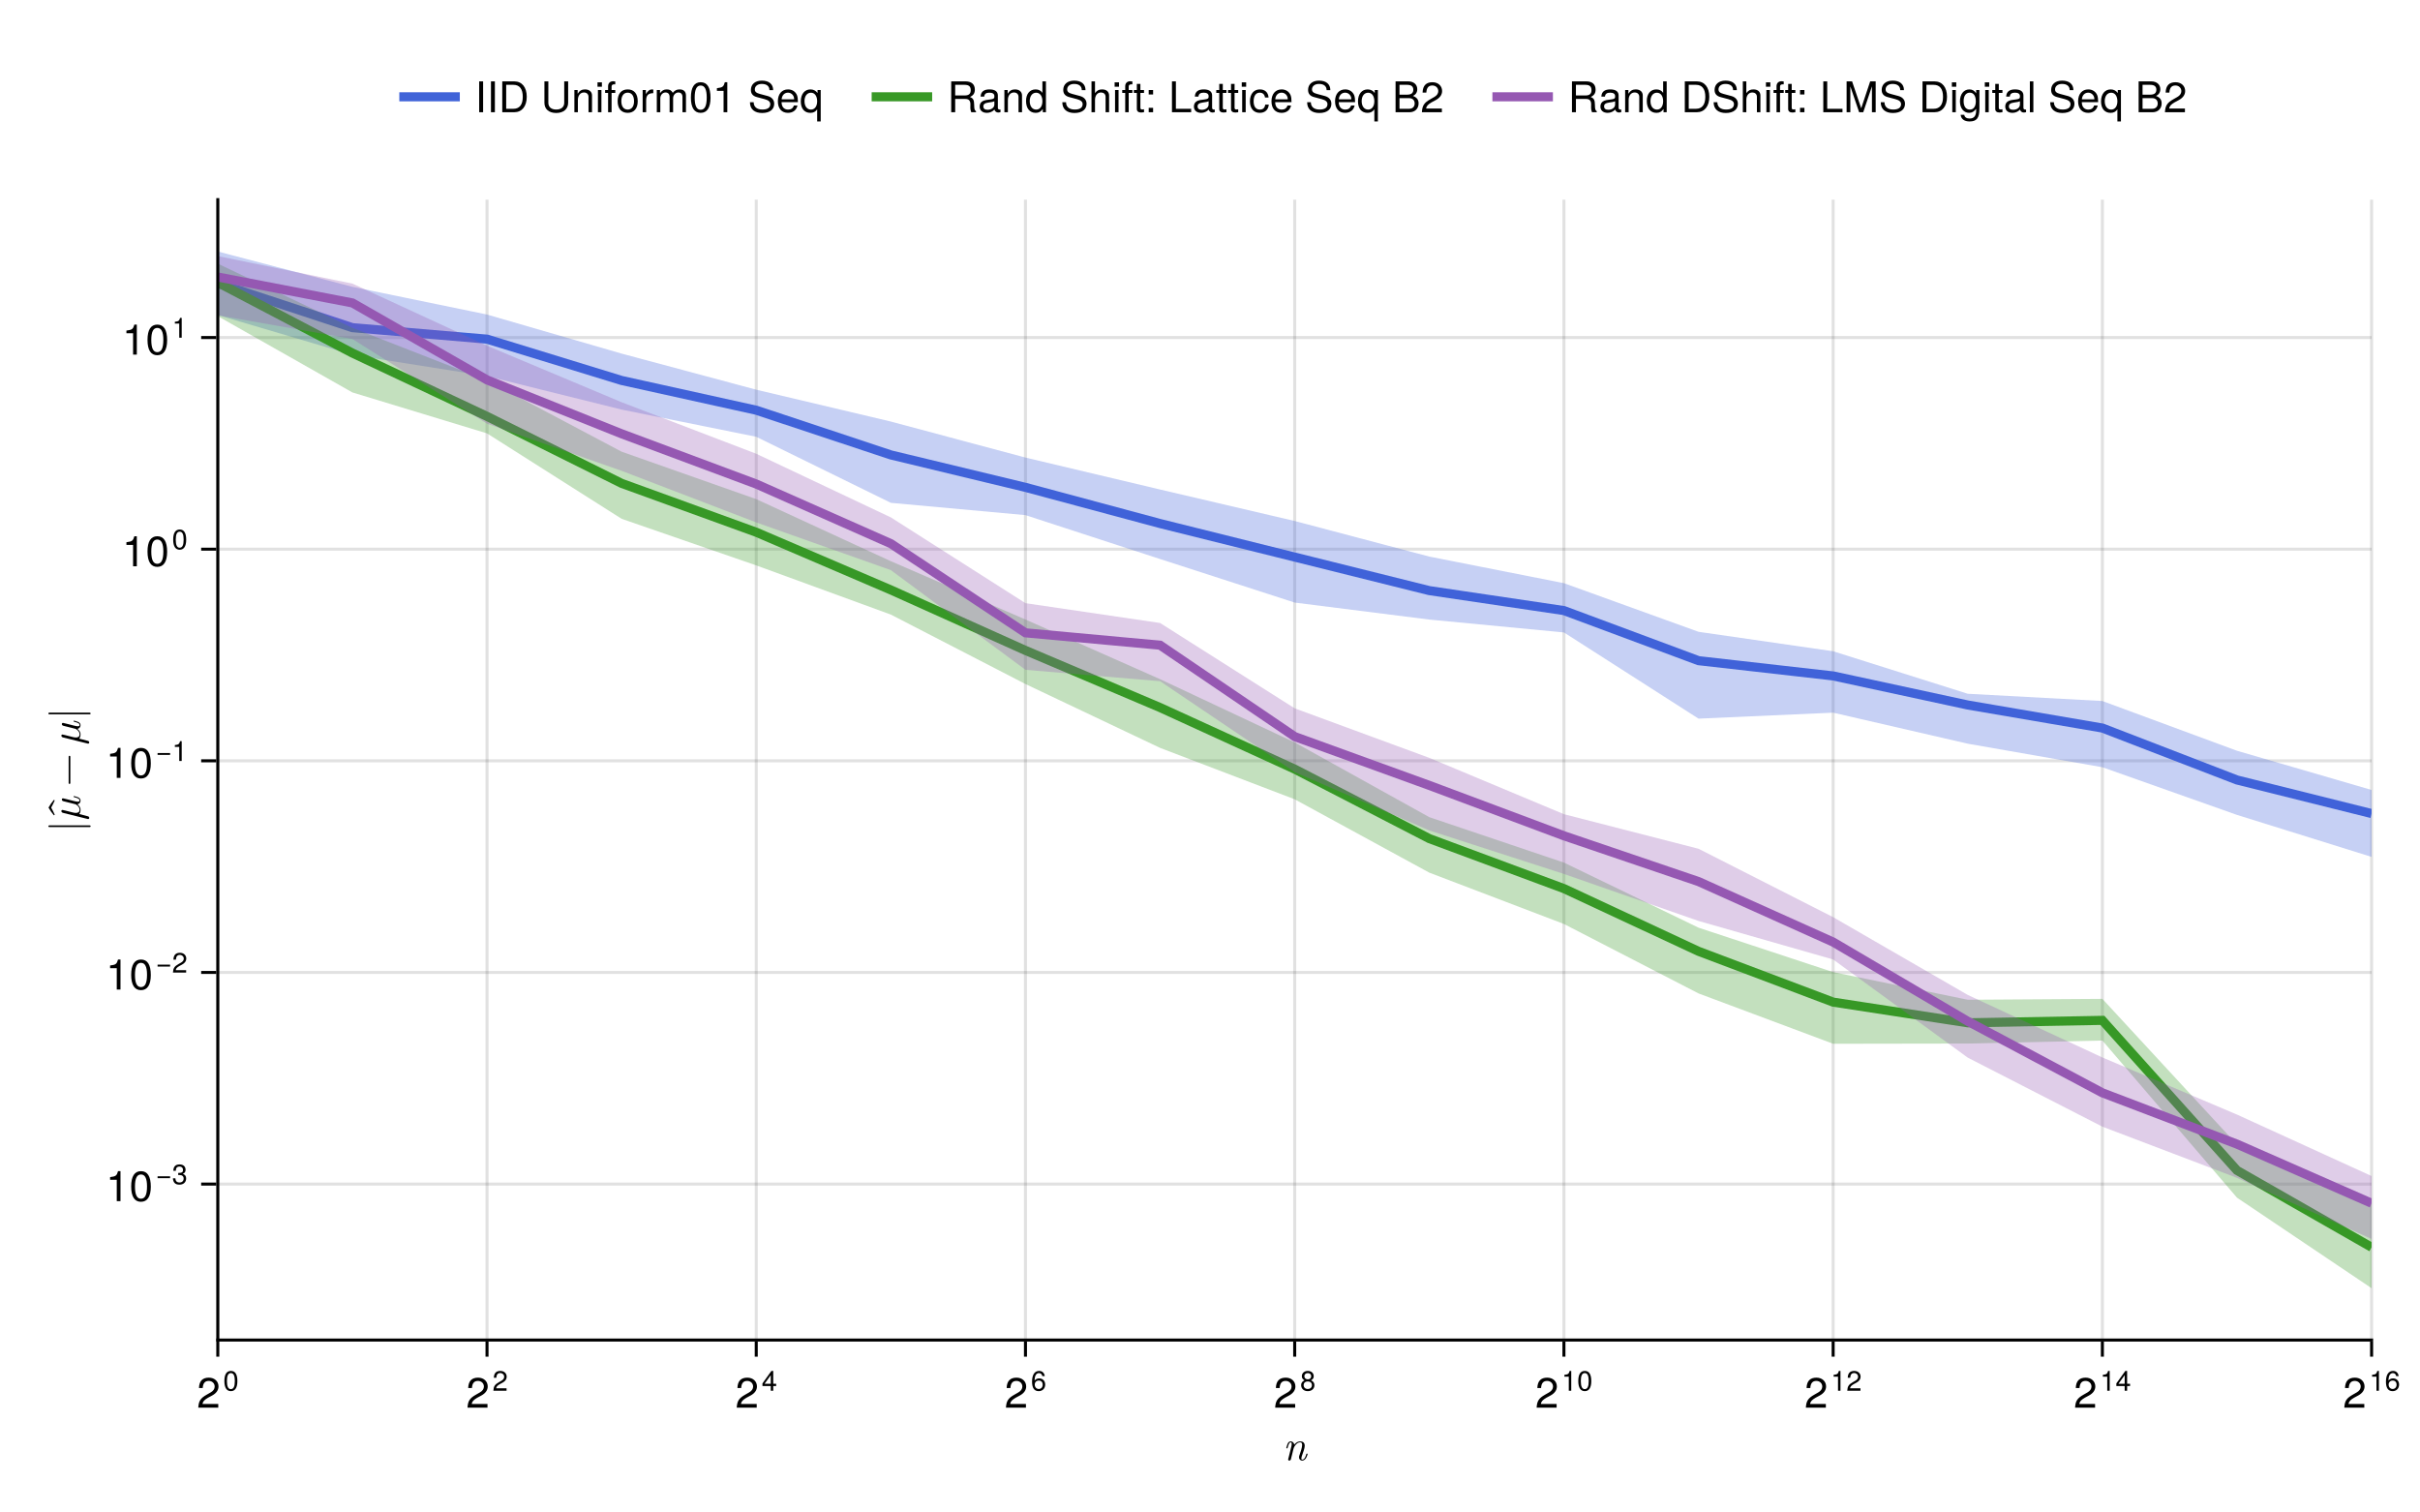 <?xml version="1.0" encoding="UTF-8"?>
<svg xmlns="http://www.w3.org/2000/svg" xmlns:xlink="http://www.w3.org/1999/xlink" width="800" height="500" viewBox="0 0 800 500">
<defs>
<g>
<g id="glyph-0-0-a6a8cd22">
<path d="M 8.203 -2 C 8.203 -2.141 8.094 -2.141 8 -2.141 C 7.812 -2.141 7.812 -2.109 7.75 -1.906 C 7.641 -1.531 7.266 -0.156 6.453 -0.156 C 6.156 -0.156 6.141 -0.359 6.141 -0.562 C 6.141 -0.906 6.281 -1.281 6.391 -1.609 C 6.672 -2.359 7.25 -3.922 7.25 -4.734 C 7.25 -5.875 6.484 -6.188 5.797 -6.188 C 4.641 -6.188 3.969 -5.344 3.797 -5.078 C 3.703 -5.766 3.219 -6.188 2.625 -6.188 C 2.109 -6.188 1.828 -5.859 1.609 -5.453 C 1.344 -4.891 1.156 -4.031 1.156 -4.031 C 1.156 -3.891 1.297 -3.891 1.375 -3.891 C 1.547 -3.891 1.562 -3.906 1.641 -4.219 C 1.891 -5.188 2.156 -5.875 2.594 -5.875 C 2.953 -5.875 2.953 -5.469 2.953 -5.312 C 2.953 -5.094 2.906 -4.828 2.859 -4.609 L 1.812 -0.406 C 1.781 -0.328 1.766 -0.25 1.766 -0.203 C 1.766 -0.062 1.875 0.156 2.156 0.156 C 2.328 0.156 2.562 0.062 2.656 -0.203 L 3.219 -2.453 C 3.297 -2.766 3.375 -3.047 3.438 -3.359 C 3.625 -4.078 3.625 -4.094 3.859 -4.5 C 4.062 -4.828 4.688 -5.875 5.75 -5.875 C 6.375 -5.875 6.391 -5.25 6.391 -4.953 C 6.391 -4.094 5.781 -2.422 5.594 -1.859 C 5.406 -1.391 5.359 -1.266 5.359 -0.969 C 5.359 -0.344 5.75 0.156 6.422 0.156 C 7.734 0.156 8.203 -1.938 8.203 -2 Z M 8.203 -2 "/>
</g>
<g id="glyph-1-0-a6a8cd22">
<path d="M 7.156 -7.016 C 7.156 -5.797 6.438 -4.766 5.047 -4.016 C 5.047 -4.016 3.656 -3.266 3.656 -3.266 C 2.438 -2.547 1.984 -2.031 1.859 -1.219 C 1.859 -1.219 7.078 -1.219 7.078 -1.219 C 7.078 -1.219 7.078 0 7.078 0 C 7.078 0 0.469 0 0.469 0 C 0.594 -2.188 1.188 -3.125 3.266 -4.297 C 3.266 -4.297 4.547 -5.031 4.547 -5.031 C 5.438 -5.531 5.891 -6.203 5.891 -6.984 C 5.891 -8.047 5.047 -8.844 3.938 -8.844 C 2.719 -8.844 2.031 -8.141 1.938 -6.484 C 1.938 -6.484 0.703 -6.484 0.703 -6.484 C 0.766 -8.891 1.953 -9.922 3.969 -9.922 C 5.859 -9.922 7.156 -8.688 7.156 -7.016 Z M 7.156 -7.016 "/>
</g>
<g id="glyph-2-0-a6a8cd22">
<path d="M 4.688 -3.156 C 4.688 -1 3.922 0.141 2.547 0.141 C 1.141 0.141 0.391 -1 0.391 -3.203 C 0.391 -5.406 1.125 -6.547 2.547 -6.547 C 3.969 -6.547 4.688 -5.422 4.688 -3.156 Z M 3.844 -3.219 C 3.844 -4.984 3.422 -5.828 2.547 -5.828 C 1.656 -5.828 1.234 -4.984 1.234 -3.188 C 1.234 -1.406 1.656 -0.531 2.516 -0.531 C 3.422 -0.531 3.844 -1.359 3.844 -3.219 Z M 3.844 -3.219 "/>
</g>
<g id="glyph-2-1-a6a8cd22">
<path d="M 4.672 -1.906 C 4.672 -0.672 3.797 0.141 2.453 0.141 C 1.125 0.141 0.391 -0.516 0.297 -1.969 C 0.297 -1.969 1.109 -1.969 1.109 -1.969 C 1.156 -1.031 1.594 -0.578 2.484 -0.578 C 3.328 -0.578 3.844 -1.078 3.844 -1.891 C 3.844 -2.625 3.375 -3.047 2.484 -3.047 C 2.484 -3.047 2.047 -3.047 2.047 -3.047 C 2.047 -3.047 2.047 -3.734 2.047 -3.734 C 3.344 -3.734 3.641 -4.016 3.641 -4.719 C 3.641 -5.406 3.219 -5.844 2.5 -5.844 C 1.656 -5.844 1.266 -5.406 1.25 -4.438 C 1.25 -4.438 0.438 -4.438 0.438 -4.438 C 0.469 -5.828 1.156 -6.547 2.484 -6.547 C 3.734 -6.547 4.484 -5.875 4.484 -4.75 C 4.484 -4.094 4.172 -3.672 3.562 -3.422 C 4.344 -3.156 4.672 -2.703 4.672 -1.906 Z M 4.672 -1.906 "/>
</g>
<g id="glyph-2-2-a6a8cd22">
<path d="M 4.719 -4.625 C 4.719 -3.828 4.25 -3.141 3.328 -2.656 C 3.328 -2.656 2.406 -2.156 2.406 -2.156 C 1.609 -1.688 1.312 -1.344 1.234 -0.797 C 1.234 -0.797 4.672 -0.797 4.672 -0.797 C 4.672 -0.797 4.672 0 4.672 0 C 4.672 0 0.312 0 0.312 0 C 0.391 -1.438 0.781 -2.062 2.156 -2.828 C 2.156 -2.828 3 -3.312 3 -3.312 C 3.578 -3.641 3.891 -4.094 3.891 -4.609 C 3.891 -5.312 3.328 -5.844 2.594 -5.844 C 1.797 -5.844 1.344 -5.375 1.281 -4.281 C 1.281 -4.281 0.469 -4.281 0.469 -4.281 C 0.516 -5.859 1.281 -6.547 2.625 -6.547 C 3.859 -6.547 4.719 -5.734 4.719 -4.625 Z M 4.719 -4.625 "/>
</g>
<g id="glyph-2-3-a6a8cd22">
<path d="M 3.203 0 C 3.203 0 2.391 0 2.391 0 C 2.391 0 2.391 -4.656 2.391 -4.656 C 2.391 -4.656 0.938 -4.656 0.938 -4.656 C 0.938 -4.656 0.938 -5.25 0.938 -5.25 C 2.203 -5.406 2.375 -5.547 2.672 -6.547 C 2.672 -6.547 3.203 -6.547 3.203 -6.547 C 3.203 -6.547 3.203 0 3.203 0 Z M 3.203 0 "/>
</g>
<g id="glyph-3-0-a6a8cd22">
<path d="M 7.156 -7.016 C 7.156 -5.797 6.438 -4.766 5.047 -4.016 C 5.047 -4.016 3.656 -3.266 3.656 -3.266 C 2.438 -2.547 1.984 -2.031 1.859 -1.219 C 1.859 -1.219 7.078 -1.219 7.078 -1.219 C 7.078 -1.219 7.078 0 7.078 0 C 7.078 0 0.469 0 0.469 0 C 0.594 -2.188 1.188 -3.125 3.266 -4.297 C 3.266 -4.297 4.547 -5.031 4.547 -5.031 C 5.438 -5.531 5.891 -6.203 5.891 -6.984 C 5.891 -8.047 5.047 -8.844 3.938 -8.844 C 2.719 -8.844 2.031 -8.141 1.938 -6.484 C 1.938 -6.484 0.703 -6.484 0.703 -6.484 C 0.766 -8.891 1.953 -9.922 3.969 -9.922 C 5.859 -9.922 7.156 -8.688 7.156 -7.016 Z M 7.156 -7.016 "/>
</g>
<g id="glyph-3-1-a6a8cd22">
<path d="M 7.094 -4.781 C 7.094 -1.516 5.953 0.203 3.844 0.203 C 1.719 0.203 0.609 -1.516 0.609 -4.859 C 0.609 -8.188 1.703 -9.922 3.844 -9.922 C 6 -9.922 7.094 -8.219 7.094 -4.781 Z M 5.844 -4.891 C 5.844 -7.547 5.188 -8.828 3.844 -8.828 C 2.516 -8.828 1.859 -7.562 1.859 -4.844 C 1.859 -2.125 2.516 -0.812 3.828 -0.812 C 5.188 -0.812 5.844 -2.078 5.844 -4.891 Z M 5.844 -4.891 "/>
</g>
<g id="glyph-4-0-a6a8cd22">
<path d="M 4.719 -4.625 C 4.719 -3.828 4.25 -3.141 3.328 -2.656 C 3.328 -2.656 2.406 -2.156 2.406 -2.156 C 1.609 -1.688 1.312 -1.344 1.234 -0.797 C 1.234 -0.797 4.672 -0.797 4.672 -0.797 C 4.672 -0.797 4.672 0 4.672 0 C 4.672 0 0.312 0 0.312 0 C 0.391 -1.438 0.781 -2.062 2.156 -2.828 C 2.156 -2.828 3 -3.312 3 -3.312 C 3.578 -3.641 3.891 -4.094 3.891 -4.609 C 3.891 -5.312 3.328 -5.844 2.594 -5.844 C 1.797 -5.844 1.344 -5.375 1.281 -4.281 C 1.281 -4.281 0.469 -4.281 0.469 -4.281 C 0.516 -5.859 1.281 -6.547 2.625 -6.547 C 3.859 -6.547 4.719 -5.734 4.719 -4.625 Z M 4.719 -4.625 "/>
</g>
<g id="glyph-5-0-a6a8cd22">
<path d="M 7.156 -7.016 C 7.156 -5.797 6.438 -4.766 5.047 -4.016 C 5.047 -4.016 3.656 -3.266 3.656 -3.266 C 2.438 -2.547 1.984 -2.031 1.859 -1.219 C 1.859 -1.219 7.078 -1.219 7.078 -1.219 C 7.078 -1.219 7.078 0 7.078 0 C 7.078 0 0.469 0 0.469 0 C 0.594 -2.188 1.188 -3.125 3.266 -4.297 C 3.266 -4.297 4.547 -5.031 4.547 -5.031 C 5.438 -5.531 5.891 -6.203 5.891 -6.984 C 5.891 -8.047 5.047 -8.844 3.938 -8.844 C 2.719 -8.844 2.031 -8.141 1.938 -6.484 C 1.938 -6.484 0.703 -6.484 0.703 -6.484 C 0.766 -8.891 1.953 -9.922 3.969 -9.922 C 5.859 -9.922 7.156 -8.688 7.156 -7.016 Z M 7.156 -7.016 "/>
</g>
<g id="glyph-6-0-a6a8cd22">
<path d="M 4.797 -1.562 C 4.797 -1.562 3.828 -1.562 3.828 -1.562 C 3.828 -1.562 3.828 0 3.828 0 C 3.828 0 3.016 0 3.016 0 C 3.016 0 3.016 -1.562 3.016 -1.562 C 3.016 -1.562 0.266 -1.562 0.266 -1.562 C 0.266 -1.562 0.266 -2.422 0.266 -2.422 C 0.266 -2.422 3.234 -6.547 3.234 -6.547 C 3.234 -6.547 3.828 -6.547 3.828 -6.547 C 3.828 -6.547 3.828 -2.297 3.828 -2.297 C 3.828 -2.297 4.797 -2.297 4.797 -2.297 C 4.797 -2.297 4.797 -1.562 4.797 -1.562 Z M 3.016 -2.297 C 3.016 -2.297 3.016 -5.156 3.016 -5.156 C 3.016 -5.156 0.969 -2.297 0.969 -2.297 C 0.969 -2.297 3.016 -2.297 3.016 -2.297 Z M 3.016 -2.297 "/>
</g>
<g id="glyph-7-0-a6a8cd22">
<path d="M 7.156 -7.016 C 7.156 -5.797 6.438 -4.766 5.047 -4.016 C 5.047 -4.016 3.656 -3.266 3.656 -3.266 C 2.438 -2.547 1.984 -2.031 1.859 -1.219 C 1.859 -1.219 7.078 -1.219 7.078 -1.219 C 7.078 -1.219 7.078 0 7.078 0 C 7.078 0 0.469 0 0.469 0 C 0.594 -2.188 1.188 -3.125 3.266 -4.297 C 3.266 -4.297 4.547 -5.031 4.547 -5.031 C 5.438 -5.531 5.891 -6.203 5.891 -6.984 C 5.891 -8.047 5.047 -8.844 3.938 -8.844 C 2.719 -8.844 2.031 -8.141 1.938 -6.484 C 1.938 -6.484 0.703 -6.484 0.703 -6.484 C 0.766 -8.891 1.953 -9.922 3.969 -9.922 C 5.859 -9.922 7.156 -8.688 7.156 -7.016 Z M 7.156 -7.016 "/>
</g>
<g id="glyph-8-0-a6a8cd22">
<path d="M 4.734 -2.031 C 4.734 -0.75 3.844 0.141 2.594 0.141 C 1.094 0.141 0.391 -0.938 0.391 -2.984 C 0.391 -5.266 1.219 -6.547 2.75 -6.547 C 3.734 -6.547 4.438 -5.906 4.594 -4.844 C 4.594 -4.844 3.781 -4.844 3.781 -4.844 C 3.656 -5.469 3.266 -5.828 2.688 -5.828 C 1.75 -5.828 1.234 -4.938 1.234 -3.344 C 1.578 -3.828 2.094 -4.078 2.734 -4.078 C 3.906 -4.078 4.734 -3.25 4.734 -2.031 Z M 3.906 -1.969 C 3.906 -2.844 3.422 -3.359 2.625 -3.359 C 1.828 -3.359 1.281 -2.828 1.281 -2.016 C 1.281 -1.172 1.844 -0.578 2.609 -0.578 C 3.359 -0.578 3.906 -1.141 3.906 -1.969 Z M 3.906 -1.969 "/>
</g>
<g id="glyph-8-1-a6a8cd22">
<path d="M 4.734 -1.844 C 4.734 -0.656 3.828 0.141 2.547 0.141 C 1.25 0.141 0.344 -0.656 0.344 -1.859 C 0.344 -2.578 0.719 -3.078 1.453 -3.438 C 0.797 -3.859 0.578 -4.188 0.578 -4.797 C 0.578 -5.828 1.391 -6.547 2.547 -6.547 C 3.703 -6.547 4.5 -5.828 4.5 -4.797 C 4.5 -4.188 4.281 -3.844 3.609 -3.438 C 4.375 -3.078 4.734 -2.578 4.734 -1.844 Z M 3.672 -4.781 C 3.672 -5.422 3.234 -5.828 2.547 -5.828 C 1.859 -5.828 1.406 -5.422 1.406 -4.797 C 1.406 -4.172 1.859 -3.766 2.547 -3.766 C 3.219 -3.766 3.672 -4.172 3.672 -4.781 Z M 3.906 -1.844 C 3.906 -2.609 3.359 -3.078 2.547 -3.078 C 1.734 -3.078 1.172 -2.609 1.172 -1.844 C 1.172 -1.078 1.734 -0.578 2.516 -0.578 C 3.359 -0.578 3.906 -1.062 3.906 -1.844 Z M 3.906 -1.844 "/>
</g>
<g id="glyph-8-2-a6a8cd22">
<path d="M 3.203 0 C 3.203 0 2.391 0 2.391 0 C 2.391 0 2.391 -4.656 2.391 -4.656 C 2.391 -4.656 0.938 -4.656 0.938 -4.656 C 0.938 -4.656 0.938 -5.25 0.938 -5.25 C 2.203 -5.406 2.375 -5.547 2.672 -6.547 C 2.672 -6.547 3.203 -6.547 3.203 -6.547 C 3.203 -6.547 3.203 0 3.203 0 Z M 3.203 0 "/>
</g>
<g id="glyph-8-3-a6a8cd22">
<path d="M 4.688 -3.156 C 4.688 -1 3.922 0.141 2.547 0.141 C 1.141 0.141 0.391 -1 0.391 -3.203 C 0.391 -5.406 1.125 -6.547 2.547 -6.547 C 3.969 -6.547 4.688 -5.422 4.688 -3.156 Z M 3.844 -3.219 C 3.844 -4.984 3.422 -5.828 2.547 -5.828 C 1.656 -5.828 1.234 -4.984 1.234 -3.188 C 1.234 -1.406 1.656 -0.531 2.516 -0.531 C 3.422 -0.531 3.844 -1.359 3.844 -3.219 Z M 3.844 -3.219 "/>
</g>
<g id="glyph-8-4-a6a8cd22">
<path d="M 4.719 -4.625 C 4.719 -3.828 4.25 -3.141 3.328 -2.656 C 3.328 -2.656 2.406 -2.156 2.406 -2.156 C 1.609 -1.688 1.312 -1.344 1.234 -0.797 C 1.234 -0.797 4.672 -0.797 4.672 -0.797 C 4.672 -0.797 4.672 0 4.672 0 C 4.672 0 0.312 0 0.312 0 C 0.391 -1.438 0.781 -2.062 2.156 -2.828 C 2.156 -2.828 3 -3.312 3 -3.312 C 3.578 -3.641 3.891 -4.094 3.891 -4.609 C 3.891 -5.312 3.328 -5.844 2.594 -5.844 C 1.797 -5.844 1.344 -5.375 1.281 -4.281 C 1.281 -4.281 0.469 -4.281 0.469 -4.281 C 0.516 -5.859 1.281 -6.547 2.625 -6.547 C 3.859 -6.547 4.719 -5.734 4.719 -4.625 Z M 4.719 -4.625 "/>
</g>
<g id="glyph-8-5-a6a8cd22">
<path d="M 4.797 -1.562 C 4.797 -1.562 3.828 -1.562 3.828 -1.562 C 3.828 -1.562 3.828 0 3.828 0 C 3.828 0 3.016 0 3.016 0 C 3.016 0 3.016 -1.562 3.016 -1.562 C 3.016 -1.562 0.266 -1.562 0.266 -1.562 C 0.266 -1.562 0.266 -2.422 0.266 -2.422 C 0.266 -2.422 3.234 -6.547 3.234 -6.547 C 3.234 -6.547 3.828 -6.547 3.828 -6.547 C 3.828 -6.547 3.828 -2.297 3.828 -2.297 C 3.828 -2.297 4.797 -2.297 4.797 -2.297 C 4.797 -2.297 4.797 -1.562 4.797 -1.562 Z M 3.016 -2.297 C 3.016 -2.297 3.016 -5.156 3.016 -5.156 C 3.016 -5.156 0.969 -2.297 0.969 -2.297 C 0.969 -2.297 3.016 -2.297 3.016 -2.297 Z M 3.016 -2.297 "/>
</g>
<g id="glyph-9-0-a6a8cd22">
<path d="M 3.219 -2.219 L -10.219 -2.219 C -10.375 -2.219 -10.5 -2.094 -10.5 -1.953 C -10.5 -1.797 -10.375 -1.672 -10.219 -1.672 L 3.219 -1.672 C 3.375 -1.672 3.5 -1.797 3.5 -1.953 C 3.5 -2.094 3.375 -2.219 3.219 -2.219 Z M 3.219 -2.219 "/>
</g>
<g id="glyph-10-0-a6a8cd22">
<path d="M -2 -8.016 C -2.141 -8.016 -2.141 -7.875 -2.141 -7.844 C -2.141 -7.703 -2.094 -7.688 -1.891 -7.641 C -0.984 -7.406 -0.156 -7.156 -0.156 -6.578 C -0.156 -6.203 -0.516 -6.156 -0.797 -6.156 C -1.109 -6.156 -1.766 -6.328 -2.25 -6.438 L -3.766 -6.828 C -3.969 -6.875 -4.516 -7.016 -4.719 -7.062 C -5.047 -7.141 -5.578 -7.281 -5.656 -7.281 C -5.906 -7.281 -6.031 -7.078 -6.031 -6.875 C -6.031 -6.797 -6.016 -6.438 -5.547 -6.328 L -2.922 -5.672 L -1.5 -5.312 C -1.422 -5.297 -0.156 -4.625 -0.156 -3.484 C -0.156 -2.781 -0.609 -2.453 -1.375 -2.453 C -1.781 -2.453 -2.172 -2.547 -2.562 -2.641 L -4.906 -3.234 C -5.203 -3.297 -5.734 -3.438 -5.812 -3.438 C -6.047 -3.438 -6.188 -3.281 -6.188 -3.031 C -6.188 -3 -6.172 -2.609 -5.688 -2.484 L 2.422 -0.469 C 2.594 -0.422 2.641 -0.422 2.641 -0.422 C 2.859 -0.422 3.031 -0.578 3.031 -0.812 C 3.031 -1.109 2.766 -1.281 2.734 -1.297 C 2.609 -1.359 1.875 -1.547 -0.281 -2.078 C 0.094 -2.516 0.156 -3.156 0.156 -3.438 C 0.156 -4.406 -0.469 -4.953 -0.875 -5.297 C -0.234 -5.422 0.156 -5.938 0.156 -6.547 C 0.156 -7.047 -0.172 -7.359 -0.609 -7.594 C -1.125 -7.828 -2 -8.016 -2 -8.016 Z M -2 -8.016 "/>
</g>
<g id="glyph-11-0-a6a8cd22">
<path d="M -8.5 1.141 C -9.188 1.938 -9.766 2.781 -10.281 3.703 C -9.766 4.609 -9.188 5.453 -8.5 6.25 L -8.219 6.078 C -8.562 5.266 -8.969 4.469 -9.406 3.703 C -8.969 2.922 -8.562 2.125 -8.219 1.312 Z M -8.5 1.141 "/>
</g>
<g id="glyph-12-0-a6a8cd22">
<path d="M -3.5 -10.109 C -3.656 -10.109 -3.781 -9.984 -3.781 -9.828 L -3.781 -1.062 C -3.781 -0.906 -3.656 -0.781 -3.5 -0.781 C -3.344 -0.781 -3.219 -0.906 -3.219 -1.062 L -3.219 -9.828 C -3.219 -9.984 -3.344 -10.109 -3.5 -10.109 Z M -3.5 -10.109 "/>
</g>
<g id="glyph-13-0-a6a8cd22">
<path d="M -2 -8.016 C -2.141 -8.016 -2.141 -7.875 -2.141 -7.844 C -2.141 -7.703 -2.094 -7.688 -1.891 -7.641 C -0.984 -7.406 -0.156 -7.156 -0.156 -6.578 C -0.156 -6.203 -0.516 -6.156 -0.797 -6.156 C -1.109 -6.156 -1.766 -6.328 -2.25 -6.438 L -3.766 -6.828 C -3.969 -6.875 -4.516 -7.016 -4.719 -7.062 C -5.047 -7.141 -5.578 -7.281 -5.656 -7.281 C -5.906 -7.281 -6.031 -7.078 -6.031 -6.875 C -6.031 -6.797 -6.016 -6.438 -5.547 -6.328 L -2.922 -5.672 L -1.5 -5.312 C -1.422 -5.297 -0.156 -4.625 -0.156 -3.484 C -0.156 -2.781 -0.609 -2.453 -1.375 -2.453 C -1.781 -2.453 -2.172 -2.547 -2.562 -2.641 L -4.906 -3.234 C -5.203 -3.297 -5.734 -3.438 -5.812 -3.438 C -6.047 -3.438 -6.188 -3.281 -6.188 -3.031 C -6.188 -3 -6.172 -2.609 -5.688 -2.484 L 2.422 -0.469 C 2.594 -0.422 2.641 -0.422 2.641 -0.422 C 2.859 -0.422 3.031 -0.578 3.031 -0.812 C 3.031 -1.109 2.766 -1.281 2.734 -1.297 C 2.609 -1.359 1.875 -1.547 -0.281 -2.078 C 0.094 -2.516 0.156 -3.156 0.156 -3.438 C 0.156 -4.406 -0.469 -4.953 -0.875 -5.297 C -0.234 -5.422 0.156 -5.938 0.156 -6.547 C 0.156 -7.047 -0.172 -7.359 -0.609 -7.594 C -1.125 -7.828 -2 -8.016 -2 -8.016 Z M -2 -8.016 "/>
</g>
<g id="glyph-14-0-a6a8cd22">
<path d="M 3.219 -2.219 L -10.219 -2.219 C -10.375 -2.219 -10.5 -2.094 -10.5 -1.953 C -10.5 -1.797 -10.375 -1.672 -10.219 -1.672 L 3.219 -1.672 C 3.375 -1.672 3.5 -1.797 3.5 -1.953 C 3.5 -2.094 3.375 -2.219 3.219 -2.219 Z M 3.219 -2.219 "/>
</g>
<g id="glyph-15-0-a6a8cd22">
<path d="M 4.859 0 C 4.859 0 3.625 0 3.625 0 C 3.625 0 3.625 -7.062 3.625 -7.062 C 3.625 -7.062 1.422 -7.062 1.422 -7.062 C 1.422 -7.062 1.422 -7.953 1.422 -7.953 C 3.328 -8.188 3.609 -8.406 4.047 -9.922 C 4.047 -9.922 4.859 -9.922 4.859 -9.922 C 4.859 -9.922 4.859 0 4.859 0 Z M 4.859 0 "/>
</g>
<g id="glyph-16-0-a6a8cd22">
<path d="M 7.094 -4.781 C 7.094 -1.516 5.953 0.203 3.844 0.203 C 1.719 0.203 0.609 -1.516 0.609 -4.859 C 0.609 -8.188 1.703 -9.922 3.844 -9.922 C 6 -9.922 7.094 -8.219 7.094 -4.781 Z M 5.844 -4.891 C 5.844 -7.547 5.188 -8.828 3.844 -8.828 C 2.516 -8.828 1.859 -7.562 1.859 -4.844 C 1.859 -2.125 2.516 -0.812 3.828 -0.812 C 5.188 -0.812 5.844 -2.078 5.844 -4.891 Z M 5.844 -4.891 "/>
</g>
<g id="glyph-17-0-a6a8cd22">
<path d="M 4.766 -2 C 4.766 -2 0.625 -2 0.625 -2 C 0.625 -2 0.625 -2.625 0.625 -2.625 C 0.625 -2.625 4.766 -2.625 4.766 -2.625 C 4.766 -2.625 4.766 -2 4.766 -2 Z M 4.766 -2 "/>
</g>
<g id="glyph-18-0-a6a8cd22">
<path d="M 4.859 0 C 4.859 0 3.625 0 3.625 0 C 3.625 0 3.625 -7.062 3.625 -7.062 C 3.625 -7.062 1.422 -7.062 1.422 -7.062 C 1.422 -7.062 1.422 -7.953 1.422 -7.953 C 3.328 -8.188 3.609 -8.406 4.047 -9.922 C 4.047 -9.922 4.859 -9.922 4.859 -9.922 C 4.859 -9.922 4.859 0 4.859 0 Z M 4.859 0 "/>
</g>
<g id="glyph-19-0-a6a8cd22">
<path d="M 4.766 -2 C 4.766 -2 0.625 -2 0.625 -2 C 0.625 -2 0.625 -2.625 0.625 -2.625 C 0.625 -2.625 4.766 -2.625 4.766 -2.625 C 4.766 -2.625 4.766 -2 4.766 -2 Z M 4.766 -2 "/>
</g>
<g id="glyph-20-0-a6a8cd22">
<path d="M 3.203 0 C 3.203 0 2.391 0 2.391 0 C 2.391 0 2.391 -4.656 2.391 -4.656 C 2.391 -4.656 0.938 -4.656 0.938 -4.656 C 0.938 -4.656 0.938 -5.25 0.938 -5.25 C 2.203 -5.406 2.375 -5.547 2.672 -6.547 C 2.672 -6.547 3.203 -6.547 3.203 -6.547 C 3.203 -6.547 3.203 0 3.203 0 Z M 3.203 0 "/>
</g>
<g id="glyph-21-0-a6a8cd22">
<path d="M 4.859 0 C 4.859 0 3.625 0 3.625 0 C 3.625 0 3.625 -7.062 3.625 -7.062 C 3.625 -7.062 1.422 -7.062 1.422 -7.062 C 1.422 -7.062 1.422 -7.953 1.422 -7.953 C 3.328 -8.188 3.609 -8.406 4.047 -9.922 C 4.047 -9.922 4.859 -9.922 4.859 -9.922 C 4.859 -9.922 4.859 0 4.859 0 Z M 4.859 0 "/>
</g>
<g id="glyph-22-0-a6a8cd22">
<path d="M 7.094 -4.781 C 7.094 -1.516 5.953 0.203 3.844 0.203 C 1.719 0.203 0.609 -1.516 0.609 -4.859 C 0.609 -8.188 1.703 -9.922 3.844 -9.922 C 6 -9.922 7.094 -8.219 7.094 -4.781 Z M 5.844 -4.891 C 5.844 -7.547 5.188 -8.828 3.844 -8.828 C 2.516 -8.828 1.859 -7.562 1.859 -4.844 C 1.859 -2.125 2.516 -0.812 3.828 -0.812 C 5.188 -0.812 5.844 -2.078 5.844 -4.891 Z M 5.844 -4.891 "/>
</g>
<g id="glyph-23-0-a6a8cd22">
<path d="M 4.688 -3.156 C 4.688 -1 3.922 0.141 2.547 0.141 C 1.141 0.141 0.391 -1 0.391 -3.203 C 0.391 -5.406 1.125 -6.547 2.547 -6.547 C 3.969 -6.547 4.688 -5.422 4.688 -3.156 Z M 3.844 -3.219 C 3.844 -4.984 3.422 -5.828 2.547 -5.828 C 1.656 -5.828 1.234 -4.984 1.234 -3.188 C 1.234 -1.406 1.656 -0.531 2.516 -0.531 C 3.422 -0.531 3.844 -1.359 3.844 -3.219 Z M 3.844 -3.219 "/>
</g>
<g id="glyph-24-0-a6a8cd22">
<path d="M 2.703 0 C 2.703 0 1.406 0 1.406 0 C 1.406 0 1.406 -10.203 1.406 -10.203 C 1.406 -10.203 2.703 -10.203 2.703 -10.203 C 2.703 -10.203 2.703 0 2.703 0 Z M 2.703 0 "/>
</g>
<g id="glyph-24-1-a6a8cd22">
</g>
<g id="glyph-24-2-a6a8cd22">
<path d="M 2.141 0 C 2.141 0 0.984 0 0.984 0 C 0.984 0 0.984 -7.344 0.984 -7.344 C 0.984 -7.344 2.141 -7.344 2.141 -7.344 C 2.141 -7.344 2.141 0 2.141 0 Z M 2.297 -8.438 C 2.297 -8.438 0.844 -8.438 0.844 -8.438 C 0.844 -8.438 0.844 -9.891 0.844 -9.891 C 0.844 -9.891 2.297 -9.891 2.297 -9.891 C 2.297 -9.891 2.297 -8.438 2.297 -8.438 Z M 2.297 -8.438 "/>
</g>
<g id="glyph-24-3-a6a8cd22">
<path d="M 4.5 -6.312 C 2.688 -6.281 2.141 -5.453 2.141 -3.812 C 2.141 -3.812 2.141 0 2.141 0 C 2.141 0 0.984 0 0.984 0 C 0.984 0 0.984 -7.344 0.984 -7.344 C 0.984 -7.344 2.047 -7.344 2.047 -7.344 C 2.047 -7.344 2.047 -6 2.047 -6 C 2.719 -7.094 3.297 -7.547 4.047 -7.547 C 4.203 -7.547 4.297 -7.531 4.5 -7.5 C 4.5 -7.5 4.5 -6.312 4.5 -6.312 Z M 4.5 -6.312 "/>
</g>
<g id="glyph-24-4-a6a8cd22">
<path d="M 7.094 -4.781 C 7.094 -1.516 5.953 0.203 3.844 0.203 C 1.719 0.203 0.609 -1.516 0.609 -4.859 C 0.609 -8.188 1.703 -9.922 3.844 -9.922 C 6 -9.922 7.094 -8.219 7.094 -4.781 Z M 5.844 -4.891 C 5.844 -7.547 5.188 -8.828 3.844 -8.828 C 2.516 -8.828 1.859 -7.562 1.859 -4.844 C 1.859 -2.125 2.516 -0.812 3.828 -0.812 C 5.188 -0.812 5.844 -2.078 5.844 -4.891 Z M 5.844 -4.891 "/>
</g>
<g id="glyph-25-0-a6a8cd22">
<path d="M 2.703 0 C 2.703 0 1.406 0 1.406 0 C 1.406 0 1.406 -10.203 1.406 -10.203 C 1.406 -10.203 2.703 -10.203 2.703 -10.203 C 2.703 -10.203 2.703 0 2.703 0 Z M 2.703 0 "/>
</g>
<g id="glyph-25-1-a6a8cd22">
<path d="M 9.031 -3.109 C 9.031 -1.062 7.484 0.25 5.094 0.25 C 2.672 0.25 1.188 -1.031 1.188 -3.109 C 1.188 -3.109 1.188 -10.203 1.188 -10.203 C 1.188 -10.203 2.484 -10.203 2.484 -10.203 C 2.484 -10.203 2.484 -3.109 2.484 -3.109 C 2.484 -1.625 3.562 -0.891 5.094 -0.891 C 6.734 -0.891 7.734 -1.734 7.734 -3.109 C 7.734 -3.109 7.734 -10.203 7.734 -10.203 C 7.734 -10.203 9.031 -10.203 9.031 -10.203 C 9.031 -10.203 9.031 -3.109 9.031 -3.109 Z M 9.031 -3.109 "/>
</g>
<g id="glyph-25-2-a6a8cd22">
<path d="M 3.609 -6.391 C 3.609 -6.391 2.391 -6.391 2.391 -6.391 C 2.391 -6.391 2.391 0 2.391 0 C 2.391 0 1.234 0 1.234 0 C 1.234 0 1.234 -6.391 1.234 -6.391 C 1.234 -6.391 0.25 -6.391 0.25 -6.391 C 0.25 -6.391 0.25 -7.344 0.25 -7.344 C 0.25 -7.344 1.234 -7.344 1.234 -7.344 C 1.234 -7.344 1.234 -8.578 1.234 -8.578 C 1.234 -9.625 1.875 -10.25 2.953 -10.25 C 3.188 -10.25 3.344 -10.234 3.609 -10.172 C 3.609 -10.172 3.609 -9.219 3.609 -9.219 C 3.344 -9.219 3.297 -9.219 3.203 -9.219 C 2.672 -9.219 2.391 -8.969 2.391 -8.484 C 2.391 -8.484 2.391 -7.344 2.391 -7.344 C 2.391 -7.344 3.609 -7.344 3.609 -7.344 C 3.609 -7.344 3.609 -6.391 3.609 -6.391 Z M 3.609 -6.391 "/>
</g>
<g id="glyph-25-3-a6a8cd22">
<path d="M 4.859 0 C 4.859 0 3.625 0 3.625 0 C 3.625 0 3.625 -7.062 3.625 -7.062 C 3.625 -7.062 1.422 -7.062 1.422 -7.062 C 1.422 -7.062 1.422 -7.953 1.422 -7.953 C 3.328 -8.188 3.609 -8.406 4.047 -9.922 C 4.047 -9.922 4.859 -9.922 4.859 -9.922 C 4.859 -9.922 4.859 0 4.859 0 Z M 4.859 0 "/>
</g>
<g id="glyph-26-0-a6a8cd22">
<path d="M 9.344 -5.109 C 9.344 -1.938 7.75 0 5.188 0 C 5.188 0 1.25 0 1.25 0 C 1.25 0 1.25 -10.203 1.25 -10.203 C 1.25 -10.203 5.188 -10.203 5.188 -10.203 C 7.766 -10.203 9.344 -8.281 9.344 -5.109 Z M 8.031 -5.094 C 8.031 -7.703 6.969 -9.062 4.953 -9.062 C 4.953 -9.062 2.547 -9.062 2.547 -9.062 C 2.547 -9.062 2.547 -1.141 2.547 -1.141 C 2.547 -1.141 4.953 -1.141 4.953 -1.141 C 6.969 -1.141 8.031 -2.516 8.031 -5.094 Z M 8.031 -5.094 "/>
</g>
<g id="glyph-26-1-a6a8cd22">
<path d="M 6.797 0 C 6.797 0 5.641 0 5.641 0 C 5.641 0 5.641 -5.078 5.641 -5.078 C 5.641 -6.047 4.953 -6.531 4.125 -6.531 C 2.922 -6.531 2.141 -5.547 2.141 -4.047 C 2.141 -4.047 2.141 0 2.141 0 C 2.141 0 0.984 0 0.984 0 C 0.984 0 0.984 -10.203 0.984 -10.203 C 0.984 -10.203 2.141 -10.203 2.141 -10.203 C 2.141 -10.203 2.141 -6.328 2.141 -6.328 C 2.828 -7.219 3.453 -7.547 4.5 -7.547 C 5.922 -7.547 6.797 -6.781 6.797 -5.547 C 6.797 -5.547 6.797 0 6.797 0 Z M 6.797 0 "/>
</g>
<g id="glyph-26-2-a6a8cd22">
<path d="M 3.562 0 C 3.156 0.062 2.891 0.094 2.609 0.094 C 1.688 0.094 1.188 -0.328 1.188 -1.062 C 1.188 -1.062 1.188 -6.391 1.188 -6.391 C 1.188 -6.391 0.203 -6.391 0.203 -6.391 C 0.203 -6.391 0.203 -7.344 0.203 -7.344 C 0.203 -7.344 1.188 -7.344 1.188 -7.344 C 1.188 -7.344 1.188 -9.359 1.188 -9.359 C 1.188 -9.359 2.359 -9.359 2.359 -9.359 C 2.359 -9.359 2.359 -7.344 2.359 -7.344 C 2.359 -7.344 3.562 -7.344 3.562 -7.344 C 3.562 -7.344 3.562 -6.391 3.562 -6.391 C 3.562 -6.391 2.359 -6.391 2.359 -6.391 C 2.359 -6.391 2.359 -1.578 2.359 -1.578 C 2.359 -1.062 2.484 -0.922 3 -0.922 C 3.219 -0.922 3.406 -0.938 3.562 -0.984 C 3.562 -0.984 3.562 0 3.562 0 Z M 3.562 0 "/>
</g>
<g id="glyph-26-3-a6a8cd22">
<path d="M 6.672 -2.516 C 6.531 -0.844 5.438 0.203 3.688 0.203 C 1.688 0.203 0.438 -1.234 0.438 -3.594 C 0.438 -6.031 1.719 -7.547 3.703 -7.547 C 5.328 -7.547 6.453 -6.656 6.594 -4.875 C 6.594 -4.875 5.422 -4.875 5.422 -4.875 C 5.281 -5.891 4.656 -6.469 3.688 -6.469 C 2.406 -6.469 1.656 -5.438 1.656 -3.594 C 1.656 -1.859 2.422 -0.875 3.703 -0.875 C 4.703 -0.875 5.312 -1.344 5.5 -2.516 C 5.5 -2.516 6.672 -2.516 6.672 -2.516 Z M 6.672 -2.516 "/>
</g>
<g id="glyph-26-4-a6a8cd22">
<path d="M 8.688 -2.797 C 8.688 -0.984 7.297 0.25 4.703 0.25 C 2.297 0.25 0.672 -0.906 0.672 -3.312 C 0.672 -3.312 1.906 -3.312 1.906 -3.312 C 1.906 -1.859 2.859 -0.891 4.781 -0.891 C 6.547 -0.891 7.391 -1.547 7.391 -2.672 C 7.391 -3.469 6.797 -3.984 5.516 -4.328 C 5.516 -4.328 2.984 -5 2.984 -5 C 1.641 -5.344 0.984 -6.125 0.984 -7.375 C 0.984 -9.219 2.359 -10.453 4.609 -10.453 C 6.953 -10.453 8.344 -9.297 8.344 -7.297 C 8.344 -7.297 7.109 -7.297 7.109 -7.297 C 7.109 -8.625 6.188 -9.359 4.562 -9.359 C 3.188 -9.359 2.281 -8.594 2.281 -7.562 C 2.281 -6.781 2.734 -6.375 3.969 -6.047 C 3.969 -6.047 6.531 -5.359 6.531 -5.359 C 7.906 -4.984 8.688 -4.062 8.688 -2.797 Z M 8.688 -2.797 "/>
</g>
<g id="glyph-26-5-a6a8cd22">
<path d="M 7.188 -3.328 C 7.188 -3.328 1.781 -3.328 1.781 -3.328 C 1.812 -1.656 2.719 -0.875 3.938 -0.875 C 4.875 -0.875 5.531 -1.266 5.859 -2.219 C 5.859 -2.219 7.031 -2.219 7.031 -2.219 C 6.734 -0.734 5.578 0.203 3.891 0.203 C 1.828 0.203 0.562 -1.219 0.562 -3.625 C 0.562 -6.031 1.875 -7.547 3.922 -7.547 C 5.297 -7.547 6.406 -6.812 6.891 -5.609 C 7.094 -5.062 7.188 -4.391 7.188 -3.328 Z M 5.938 -4.375 C 5.938 -5.516 5.047 -6.469 3.906 -6.469 C 2.734 -6.469 1.906 -5.594 1.812 -4.281 C 1.812 -4.281 5.922 -4.281 5.922 -4.281 C 5.938 -4.312 5.938 -4.375 5.938 -4.375 Z M 5.938 -4.375 "/>
</g>
<g id="glyph-26-6-a6a8cd22">
<path d="M 8.719 -2.906 C 8.719 -1.234 7.547 0 5.719 0 C 5.719 0 1.109 0 1.109 0 C 1.109 0 1.109 -10.203 1.109 -10.203 C 1.109 -10.203 5.25 -10.203 5.25 -10.203 C 7.188 -10.203 8.281 -9.094 8.281 -7.609 C 8.281 -6.578 7.781 -5.828 6.859 -5.391 C 8.156 -4.891 8.719 -4.141 8.719 -2.906 Z M 6.969 -7.438 C 6.969 -8.469 6.375 -9.062 4.922 -9.062 C 4.922 -9.062 2.406 -9.062 2.406 -9.062 C 2.406 -9.062 2.406 -5.812 2.406 -5.812 C 2.406 -5.812 4.922 -5.812 4.922 -5.812 C 6.375 -5.812 6.969 -6.391 6.969 -7.438 Z M 7.422 -2.891 C 7.422 -3.891 6.812 -4.656 5.594 -4.656 C 5.594 -4.656 2.406 -4.656 2.406 -4.656 C 2.406 -4.656 2.406 -1.141 2.406 -1.141 C 2.406 -1.141 5.594 -1.141 5.594 -1.141 C 6.812 -1.141 7.422 -1.922 7.422 -2.891 Z M 7.422 -2.891 "/>
</g>
<g id="glyph-26-7-a6a8cd22">
<path d="M 7.156 -7.016 C 7.156 -5.797 6.438 -4.766 5.047 -4.016 C 5.047 -4.016 3.656 -3.266 3.656 -3.266 C 2.438 -2.547 1.984 -2.031 1.859 -1.219 C 1.859 -1.219 7.078 -1.219 7.078 -1.219 C 7.078 -1.219 7.078 0 7.078 0 C 7.078 0 0.469 0 0.469 0 C 0.594 -2.188 1.188 -3.125 3.266 -4.297 C 3.266 -4.297 4.547 -5.031 4.547 -5.031 C 5.438 -5.531 5.891 -6.203 5.891 -6.984 C 5.891 -8.047 5.047 -8.844 3.938 -8.844 C 2.719 -8.844 2.031 -8.141 1.938 -6.484 C 1.938 -6.484 0.703 -6.484 0.703 -6.484 C 0.766 -8.891 1.953 -9.922 3.969 -9.922 C 5.859 -9.922 7.156 -8.688 7.156 -7.016 Z M 7.156 -7.016 "/>
</g>
<g id="glyph-27-0-a6a8cd22">
<path d="M 6.812 0 C 6.812 0 5.656 0 5.656 0 C 5.656 0 5.656 -5.078 5.656 -5.078 C 5.656 -5.969 5.062 -6.531 4.141 -6.531 C 2.953 -6.531 2.141 -5.547 2.141 -4.047 C 2.141 -4.047 2.141 0 2.141 0 C 2.141 0 0.984 0 0.984 0 C 0.984 0 0.984 -7.344 0.984 -7.344 C 0.984 -7.344 2.062 -7.344 2.062 -7.344 C 2.062 -7.344 2.062 -6.109 2.062 -6.109 C 2.703 -7.125 3.406 -7.547 4.5 -7.547 C 5.906 -7.547 6.812 -6.766 6.812 -5.547 C 6.812 -5.547 6.812 0 6.812 0 Z M 6.812 0 "/>
</g>
<g id="glyph-27-1-a6a8cd22">
<path d="M 7.141 -3.609 C 7.141 -1.203 5.875 0.203 3.828 0.203 C 1.734 0.203 0.5 -1.203 0.5 -3.672 C 0.5 -6.125 1.75 -7.547 3.812 -7.547 C 5.922 -7.547 7.141 -6.141 7.141 -3.609 Z M 5.922 -3.625 C 5.922 -5.453 5.141 -6.469 3.828 -6.469 C 2.516 -6.469 1.719 -5.438 1.719 -3.672 C 1.719 -1.891 2.516 -0.875 3.828 -0.875 C 5.109 -0.875 5.922 -1.906 5.922 -3.625 Z M 5.922 -3.625 "/>
</g>
<g id="glyph-27-2-a6a8cd22">
</g>
<g id="glyph-27-3-a6a8cd22">
<path d="M 8.688 -2.797 C 8.688 -0.984 7.297 0.25 4.703 0.25 C 2.297 0.25 0.672 -0.906 0.672 -3.312 C 0.672 -3.312 1.906 -3.312 1.906 -3.312 C 1.906 -1.859 2.859 -0.891 4.781 -0.891 C 6.547 -0.891 7.391 -1.547 7.391 -2.672 C 7.391 -3.469 6.797 -3.984 5.516 -4.328 C 5.516 -4.328 2.984 -5 2.984 -5 C 1.641 -5.344 0.984 -6.125 0.984 -7.375 C 0.984 -9.219 2.359 -10.453 4.609 -10.453 C 6.953 -10.453 8.344 -9.297 8.344 -7.297 C 8.344 -7.297 7.109 -7.297 7.109 -7.297 C 7.109 -8.625 6.188 -9.359 4.562 -9.359 C 3.188 -9.359 2.281 -8.594 2.281 -7.562 C 2.281 -6.781 2.734 -6.375 3.969 -6.047 C 3.969 -6.047 6.531 -5.359 6.531 -5.359 C 7.906 -4.984 8.688 -4.062 8.688 -2.797 Z M 8.688 -2.797 "/>
</g>
<g id="glyph-27-4-a6a8cd22">
<path d="M 7.188 -3.328 C 7.188 -3.328 1.781 -3.328 1.781 -3.328 C 1.812 -1.656 2.719 -0.875 3.938 -0.875 C 4.875 -0.875 5.531 -1.266 5.859 -2.219 C 5.859 -2.219 7.031 -2.219 7.031 -2.219 C 6.734 -0.734 5.578 0.203 3.891 0.203 C 1.828 0.203 0.562 -1.219 0.562 -3.625 C 0.562 -6.031 1.875 -7.547 3.922 -7.547 C 5.297 -7.547 6.406 -6.812 6.891 -5.609 C 7.094 -5.062 7.188 -4.391 7.188 -3.328 Z M 5.938 -4.375 C 5.938 -5.516 5.047 -6.469 3.906 -6.469 C 2.734 -6.469 1.906 -5.594 1.812 -4.281 C 1.812 -4.281 5.922 -4.281 5.922 -4.281 C 5.938 -4.312 5.938 -4.375 5.938 -4.375 Z M 5.938 -4.375 "/>
</g>
<g id="glyph-27-5-a6a8cd22">
<path d="M 6.938 3.047 C 6.938 3.047 5.766 3.047 5.766 3.047 C 5.766 3.047 5.766 -0.953 5.766 -0.953 C 5.219 -0.156 4.516 0.203 3.5 0.203 C 1.562 0.203 0.359 -1.203 0.359 -3.578 C 0.359 -6.016 1.625 -7.547 3.562 -7.547 C 4.516 -7.547 5.344 -7.125 5.891 -6.359 C 5.891 -6.359 5.891 -7.344 5.891 -7.344 C 5.891 -7.344 6.938 -7.344 6.938 -7.344 C 6.938 -7.344 6.938 3.047 6.938 3.047 Z M 5.766 -3.625 C 5.766 -5.328 4.969 -6.453 3.719 -6.453 C 2.438 -6.453 1.578 -5.359 1.578 -3.672 C 1.578 -1.953 2.438 -0.875 3.719 -0.875 C 4.953 -0.875 5.766 -1.953 5.766 -3.625 Z M 5.766 -3.625 "/>
</g>
<g id="glyph-27-6-a6a8cd22">
<path d="M 9.5 0 C 9.5 0 7.922 0 7.922 0 C 7.734 -0.422 7.609 -1.031 7.625 -1.672 C 7.625 -1.672 7.641 -2.578 7.641 -2.578 C 7.656 -3.844 7.109 -4.391 5.969 -4.391 C 5.969 -4.391 2.609 -4.391 2.609 -4.391 C 2.609 -4.391 2.609 0 2.609 0 C 2.609 0 1.297 0 1.297 0 C 1.297 0 1.297 -10.203 1.297 -10.203 C 1.297 -10.203 6 -10.203 6 -10.203 C 8.016 -10.203 9.109 -9.234 9.109 -7.469 C 9.109 -6.312 8.656 -5.594 7.5 -5.047 C 8.609 -4.562 8.859 -4.062 8.891 -2.375 C 8.906 -1.016 9.016 -0.656 9.5 -0.328 C 9.5 -0.328 9.5 0 9.5 0 Z M 7.75 -7.297 C 7.75 -8.438 7.203 -9.062 5.75 -9.062 C 5.75 -9.062 2.609 -9.062 2.609 -9.062 C 2.609 -9.062 2.609 -5.547 2.609 -5.547 C 2.609 -5.547 5.75 -5.547 5.75 -5.547 C 7.141 -5.547 7.75 -6.094 7.75 -7.297 Z M 7.75 -7.297 "/>
</g>
<g id="glyph-27-7-a6a8cd22">
<path d="M 7.484 -0.031 C 7.109 0.062 6.938 0.094 6.688 0.094 C 6.125 0.094 5.609 -0.312 5.484 -0.875 C 4.844 -0.188 3.938 0.203 3 0.203 C 1.516 0.203 0.594 -0.578 0.594 -1.906 C 0.594 -2.797 1.016 -3.453 1.875 -3.812 C 2.328 -3.984 2.578 -4.047 4.234 -4.25 C 5.156 -4.375 5.453 -4.578 5.453 -5.062 C 5.453 -5.062 5.453 -5.375 5.453 -5.375 C 5.453 -6.078 4.859 -6.469 3.812 -6.469 C 2.719 -6.469 2.188 -6.062 2.094 -5.172 C 2.094 -5.172 0.906 -5.172 0.906 -5.172 C 0.984 -6.859 2.078 -7.547 3.844 -7.547 C 5.656 -7.547 6.609 -6.844 6.609 -5.547 C 6.609 -5.547 6.609 -1.453 6.609 -1.453 C 6.609 -1.094 6.828 -0.875 7.234 -0.875 C 7.312 -0.875 7.359 -0.875 7.484 -0.906 C 7.484 -0.906 7.484 -0.031 7.484 -0.031 Z M 5.453 -2.531 C 5.453 -2.531 5.453 -3.625 5.453 -3.625 C 5.047 -3.438 4.797 -3.391 3.562 -3.219 C 2.328 -3.031 1.812 -2.703 1.812 -1.938 C 1.812 -1.141 2.344 -0.812 3.25 -0.812 C 4.375 -0.812 5.453 -1.484 5.453 -2.531 Z M 5.453 -2.531 "/>
</g>
<g id="glyph-27-8-a6a8cd22">
<path d="M 6.938 0 C 6.938 0 5.891 0 5.891 0 C 5.891 0 5.891 -1.078 5.891 -1.078 C 5.266 -0.172 4.562 0.203 3.562 0.203 C 1.578 0.203 0.359 -1.266 0.359 -3.734 C 0.359 -6.078 1.609 -7.547 3.516 -7.547 C 4.5 -7.547 5.281 -7.156 5.766 -6.406 C 5.766 -6.406 5.766 -10.203 5.766 -10.203 C 5.766 -10.203 6.938 -10.203 6.938 -10.203 C 6.938 -10.203 6.938 0 6.938 0 Z M 5.766 -3.641 C 5.766 -5.328 4.969 -6.453 3.703 -6.453 C 2.438 -6.453 1.578 -5.375 1.578 -3.672 C 1.578 -1.953 2.438 -0.875 3.719 -0.875 C 4.953 -0.875 5.766 -1.953 5.766 -3.641 Z M 5.766 -3.641 "/>
</g>
<g id="glyph-27-9-a6a8cd22">
<path d="M 2.141 0 C 2.141 0 0.984 0 0.984 0 C 0.984 0 0.984 -7.344 0.984 -7.344 C 0.984 -7.344 2.141 -7.344 2.141 -7.344 C 2.141 -7.344 2.141 0 2.141 0 Z M 2.297 -8.438 C 2.297 -8.438 0.844 -8.438 0.844 -8.438 C 0.844 -8.438 0.844 -9.891 0.844 -9.891 C 0.844 -9.891 2.297 -9.891 2.297 -9.891 C 2.297 -9.891 2.297 -8.438 2.297 -8.438 Z M 2.297 -8.438 "/>
</g>
<g id="glyph-27-10-a6a8cd22">
<path d="M 3.609 -6.391 C 3.609 -6.391 2.391 -6.391 2.391 -6.391 C 2.391 -6.391 2.391 0 2.391 0 C 2.391 0 1.234 0 1.234 0 C 1.234 0 1.234 -6.391 1.234 -6.391 C 1.234 -6.391 0.25 -6.391 0.25 -6.391 C 0.25 -6.391 0.25 -7.344 0.25 -7.344 C 0.25 -7.344 1.234 -7.344 1.234 -7.344 C 1.234 -7.344 1.234 -8.578 1.234 -8.578 C 1.234 -9.625 1.875 -10.25 2.953 -10.25 C 3.188 -10.25 3.344 -10.234 3.609 -10.172 C 3.609 -10.172 3.609 -9.219 3.609 -9.219 C 3.344 -9.219 3.297 -9.219 3.203 -9.219 C 2.672 -9.219 2.391 -8.969 2.391 -8.484 C 2.391 -8.484 2.391 -7.344 2.391 -7.344 C 2.391 -7.344 3.609 -7.344 3.609 -7.344 C 3.609 -7.344 3.609 -6.391 3.609 -6.391 Z M 3.609 -6.391 "/>
</g>
<g id="glyph-27-11-a6a8cd22">
<path d="M 3.562 0 C 3.156 0.062 2.891 0.094 2.609 0.094 C 1.688 0.094 1.188 -0.328 1.188 -1.062 C 1.188 -1.062 1.188 -6.391 1.188 -6.391 C 1.188 -6.391 0.203 -6.391 0.203 -6.391 C 0.203 -6.391 0.203 -7.344 0.203 -7.344 C 0.203 -7.344 1.188 -7.344 1.188 -7.344 C 1.188 -7.344 1.188 -9.359 1.188 -9.359 C 1.188 -9.359 2.359 -9.359 2.359 -9.359 C 2.359 -9.359 2.359 -7.344 2.359 -7.344 C 2.359 -7.344 3.562 -7.344 3.562 -7.344 C 3.562 -7.344 3.562 -6.391 3.562 -6.391 C 3.562 -6.391 2.359 -6.391 2.359 -6.391 C 2.359 -6.391 2.359 -1.578 2.359 -1.578 C 2.359 -1.062 2.484 -0.922 3 -0.922 C 3.219 -0.922 3.406 -0.938 3.562 -0.984 C 3.562 -0.984 3.562 0 3.562 0 Z M 3.562 0 "/>
</g>
<g id="glyph-27-12-a6a8cd22">
<path d="M 2.672 0 C 2.672 0 1.219 0 1.219 0 C 1.219 0 1.219 -1.453 1.219 -1.453 C 1.219 -1.453 2.672 -1.453 2.672 -1.453 C 2.672 -1.453 2.672 0 2.672 0 Z M 2.672 -5.875 C 2.672 -5.875 1.219 -5.875 1.219 -5.875 C 1.219 -5.875 1.219 -7.344 1.219 -7.344 C 1.219 -7.344 2.672 -7.344 2.672 -7.344 C 2.672 -7.344 2.672 -5.875 2.672 -5.875 Z M 2.672 -5.875 "/>
</g>
<g id="glyph-27-13-a6a8cd22">
<path d="M 7.469 0 C 7.469 0 1.125 0 1.125 0 C 1.125 0 1.125 -10.203 1.125 -10.203 C 1.125 -10.203 2.422 -10.203 2.422 -10.203 C 2.422 -10.203 2.422 -1.141 2.422 -1.141 C 2.422 -1.141 7.469 -1.141 7.469 -1.141 C 7.469 -1.141 7.469 0 7.469 0 Z M 7.469 0 "/>
</g>
<g id="glyph-27-14-a6a8cd22">
<path d="M 9.344 -5.109 C 9.344 -1.938 7.75 0 5.188 0 C 5.188 0 1.25 0 1.25 0 C 1.25 0 1.25 -10.203 1.25 -10.203 C 1.25 -10.203 5.188 -10.203 5.188 -10.203 C 7.766 -10.203 9.344 -8.281 9.344 -5.109 Z M 8.031 -5.094 C 8.031 -7.703 6.969 -9.062 4.953 -9.062 C 4.953 -9.062 2.547 -9.062 2.547 -9.062 C 2.547 -9.062 2.547 -1.141 2.547 -1.141 C 2.547 -1.141 4.953 -1.141 4.953 -1.141 C 6.969 -1.141 8.031 -2.516 8.031 -5.094 Z M 8.031 -5.094 "/>
</g>
<g id="glyph-27-15-a6a8cd22">
<path d="M 6.797 0 C 6.797 0 5.641 0 5.641 0 C 5.641 0 5.641 -5.078 5.641 -5.078 C 5.641 -6.047 4.953 -6.531 4.125 -6.531 C 2.922 -6.531 2.141 -5.547 2.141 -4.047 C 2.141 -4.047 2.141 0 2.141 0 C 2.141 0 0.984 0 0.984 0 C 0.984 0 0.984 -10.203 0.984 -10.203 C 0.984 -10.203 2.141 -10.203 2.141 -10.203 C 2.141 -10.203 2.141 -6.328 2.141 -6.328 C 2.828 -7.219 3.453 -7.547 4.5 -7.547 C 5.922 -7.547 6.797 -6.781 6.797 -5.547 C 6.797 -5.547 6.797 0 6.797 0 Z M 6.797 0 "/>
</g>
<g id="glyph-27-16-a6a8cd22">
<path d="M 10.656 0 C 10.656 0 9.422 0 9.422 0 C 9.422 0 9.422 -8.547 9.422 -8.547 C 9.422 -8.547 6.547 0 6.547 0 C 6.547 0 5.188 0 5.188 0 C 5.188 0 2.281 -8.547 2.281 -8.547 C 2.281 -8.547 2.281 0 2.281 0 C 2.281 0 1.047 0 1.047 0 C 1.047 0 1.047 -10.203 1.047 -10.203 C 1.047 -10.203 2.859 -10.203 2.859 -10.203 C 2.859 -10.203 5.875 -1.312 5.875 -1.312 C 5.875 -1.312 8.844 -10.203 8.844 -10.203 C 8.844 -10.203 10.656 -10.203 10.656 -10.203 C 10.656 -10.203 10.656 0 10.656 0 Z M 10.656 0 "/>
</g>
<g id="glyph-27-17-a6a8cd22">
<path d="M 6.844 -1.203 C 6.844 2.031 5.859 3.047 3.562 3.047 C 1.844 3.047 0.766 2.219 0.641 0.844 C 0.641 0.844 1.828 0.844 1.828 0.844 C 1.969 1.734 2.688 2.078 3.609 2.078 C 4.969 2.078 5.766 1.328 5.766 -0.609 C 5.766 -0.609 5.766 -1.109 5.766 -1.109 C 5 -0.188 4.359 0.203 3.438 0.203 C 1.703 0.203 0.406 -1.281 0.406 -3.594 C 0.406 -5.984 1.672 -7.547 3.531 -7.547 C 4.469 -7.547 5.188 -7.141 5.766 -6.266 C 5.766 -6.266 5.766 -7.344 5.766 -7.344 C 5.766 -7.344 6.844 -7.344 6.844 -7.344 C 6.844 -7.344 6.844 -1.203 6.844 -1.203 Z M 5.656 -3.625 C 5.656 -5.406 4.906 -6.469 3.656 -6.469 C 2.406 -6.469 1.625 -5.438 1.625 -3.672 C 1.625 -1.891 2.391 -0.875 3.672 -0.875 C 4.906 -0.875 5.656 -1.875 5.656 -3.625 Z M 5.656 -3.625 "/>
</g>
<g id="glyph-27-18-a6a8cd22">
<path d="M 2.109 0 C 2.109 0 0.953 0 0.953 0 C 0.953 0 0.953 -10.203 0.953 -10.203 C 0.953 -10.203 2.109 -10.203 2.109 -10.203 C 2.109 -10.203 2.109 0 2.109 0 Z M 2.109 0 "/>
</g>
<g id="glyph-27-19-a6a8cd22">
<path d="M 8.719 -2.906 C 8.719 -1.234 7.547 0 5.719 0 C 5.719 0 1.109 0 1.109 0 C 1.109 0 1.109 -10.203 1.109 -10.203 C 1.109 -10.203 5.25 -10.203 5.25 -10.203 C 7.188 -10.203 8.281 -9.094 8.281 -7.609 C 8.281 -6.578 7.781 -5.828 6.859 -5.391 C 8.156 -4.891 8.719 -4.141 8.719 -2.906 Z M 6.969 -7.438 C 6.969 -8.469 6.375 -9.062 4.922 -9.062 C 4.922 -9.062 2.406 -9.062 2.406 -9.062 C 2.406 -9.062 2.406 -5.812 2.406 -5.812 C 2.406 -5.812 4.922 -5.812 4.922 -5.812 C 6.375 -5.812 6.969 -6.391 6.969 -7.438 Z M 7.422 -2.891 C 7.422 -3.891 6.812 -4.656 5.594 -4.656 C 5.594 -4.656 2.406 -4.656 2.406 -4.656 C 2.406 -4.656 2.406 -1.141 2.406 -1.141 C 2.406 -1.141 5.594 -1.141 5.594 -1.141 C 6.812 -1.141 7.422 -1.922 7.422 -2.891 Z M 7.422 -2.891 "/>
</g>
<g id="glyph-27-20-a6a8cd22">
<path d="M 7.156 -7.016 C 7.156 -5.797 6.438 -4.766 5.047 -4.016 C 5.047 -4.016 3.656 -3.266 3.656 -3.266 C 2.438 -2.547 1.984 -2.031 1.859 -1.219 C 1.859 -1.219 7.078 -1.219 7.078 -1.219 C 7.078 -1.219 7.078 0 7.078 0 C 7.078 0 0.469 0 0.469 0 C 0.594 -2.188 1.188 -3.125 3.266 -4.297 C 3.266 -4.297 4.547 -5.031 4.547 -5.031 C 5.438 -5.531 5.891 -6.203 5.891 -6.984 C 5.891 -8.047 5.047 -8.844 3.938 -8.844 C 2.719 -8.844 2.031 -8.141 1.938 -6.484 C 1.938 -6.484 0.703 -6.484 0.703 -6.484 C 0.766 -8.891 1.953 -9.922 3.969 -9.922 C 5.859 -9.922 7.156 -8.688 7.156 -7.016 Z M 7.156 -7.016 "/>
</g>
<g id="glyph-28-0-a6a8cd22">
<path d="M 10.641 0 C 10.641 0 9.484 0 9.484 0 C 9.484 0 9.484 -5.047 9.484 -5.047 C 9.484 -5.984 8.984 -6.531 8.141 -6.531 C 7.188 -6.531 6.391 -5.672 6.391 -4.609 C 6.391 -4.609 6.391 0 6.391 0 C 6.391 0 5.234 0 5.234 0 C 5.234 0 5.234 -5.047 5.234 -5.047 C 5.234 -5.984 4.75 -6.531 3.875 -6.531 C 2.922 -6.531 2.156 -5.672 2.156 -4.609 C 2.156 -4.609 2.156 0 2.156 0 C 2.156 0 1 0 1 0 C 1 0 1 -7.344 1 -7.344 C 1 -7.344 2.062 -7.344 2.062 -7.344 C 2.062 -7.344 2.062 -6.297 2.062 -6.297 C 2.688 -7.188 3.328 -7.547 4.312 -7.547 C 5.266 -7.547 5.859 -7.203 6.281 -6.422 C 6.969 -7.25 7.562 -7.547 8.547 -7.547 C 9.906 -7.547 10.641 -6.812 10.641 -5.5 C 10.641 -5.5 10.641 0 10.641 0 Z M 10.641 0 "/>
</g>
<g id="glyph-28-1-a6a8cd22">
<path d="M 7.484 -0.031 C 7.109 0.062 6.938 0.094 6.688 0.094 C 6.125 0.094 5.609 -0.312 5.484 -0.875 C 4.844 -0.188 3.938 0.203 3 0.203 C 1.516 0.203 0.594 -0.578 0.594 -1.906 C 0.594 -2.797 1.016 -3.453 1.875 -3.812 C 2.328 -3.984 2.578 -4.047 4.234 -4.25 C 5.156 -4.375 5.453 -4.578 5.453 -5.062 C 5.453 -5.062 5.453 -5.375 5.453 -5.375 C 5.453 -6.078 4.859 -6.469 3.812 -6.469 C 2.719 -6.469 2.188 -6.062 2.094 -5.172 C 2.094 -5.172 0.906 -5.172 0.906 -5.172 C 0.984 -6.859 2.078 -7.547 3.844 -7.547 C 5.656 -7.547 6.609 -6.844 6.609 -5.547 C 6.609 -5.547 6.609 -1.453 6.609 -1.453 C 6.609 -1.094 6.828 -0.875 7.234 -0.875 C 7.312 -0.875 7.359 -0.875 7.484 -0.906 C 7.484 -0.906 7.484 -0.031 7.484 -0.031 Z M 5.453 -2.531 C 5.453 -2.531 5.453 -3.625 5.453 -3.625 C 5.047 -3.438 4.797 -3.391 3.562 -3.219 C 2.328 -3.031 1.812 -2.703 1.812 -1.938 C 1.812 -1.141 2.344 -0.812 3.25 -0.812 C 4.375 -0.812 5.453 -1.484 5.453 -2.531 Z M 5.453 -2.531 "/>
</g>
<g id="glyph-28-2-a6a8cd22">
</g>
<g id="glyph-29-0-a6a8cd22">
<path d="M 7.484 -0.031 C 7.109 0.062 6.938 0.094 6.688 0.094 C 6.125 0.094 5.609 -0.312 5.484 -0.875 C 4.844 -0.188 3.938 0.203 3 0.203 C 1.516 0.203 0.594 -0.578 0.594 -1.906 C 0.594 -2.797 1.016 -3.453 1.875 -3.812 C 2.328 -3.984 2.578 -4.047 4.234 -4.25 C 5.156 -4.375 5.453 -4.578 5.453 -5.062 C 5.453 -5.062 5.453 -5.375 5.453 -5.375 C 5.453 -6.078 4.859 -6.469 3.812 -6.469 C 2.719 -6.469 2.188 -6.062 2.094 -5.172 C 2.094 -5.172 0.906 -5.172 0.906 -5.172 C 0.984 -6.859 2.078 -7.547 3.844 -7.547 C 5.656 -7.547 6.609 -6.844 6.609 -5.547 C 6.609 -5.547 6.609 -1.453 6.609 -1.453 C 6.609 -1.094 6.828 -0.875 7.234 -0.875 C 7.312 -0.875 7.359 -0.875 7.484 -0.906 C 7.484 -0.906 7.484 -0.031 7.484 -0.031 Z M 5.453 -2.531 C 5.453 -2.531 5.453 -3.625 5.453 -3.625 C 5.047 -3.438 4.797 -3.391 3.562 -3.219 C 2.328 -3.031 1.812 -2.703 1.812 -1.938 C 1.812 -1.141 2.344 -0.812 3.25 -0.812 C 4.375 -0.812 5.453 -1.484 5.453 -2.531 Z M 5.453 -2.531 "/>
</g>
</g>
<clipPath id="clip-0-a6a8cd22">
<path clip-rule="nonzero" d="M 72 85 L 784 85 L 784 278 L 72 278 Z M 72 85 "/>
</clipPath>
<clipPath id="clip-1-a6a8cd22">
<path clip-rule="nonzero" d="M 72 84 L 784 84 L 784 421 L 72 421 Z M 72 84 "/>
</clipPath>
<clipPath id="clip-2-a6a8cd22">
<path clip-rule="nonzero" d="M 72 83 L 784 83 L 784 407 L 72 407 Z M 72 83 "/>
</clipPath>
</defs>
<rect x="-80" y="-50" width="960" height="600" fill="rgb(100%, 100%, 100%)" fill-opacity="1"/>
<path fill-rule="nonzero" fill="rgb(100%, 100%, 100%)" fill-opacity="1" d="M 72 443 L 784 443 L 784 66 L 72 66 Z M 72 443 "/>
<path fill="none" stroke-width="1" stroke-linecap="butt" stroke-linejoin="miter" stroke="rgb(0%, 0%, 0%)" stroke-opacity="0.12" stroke-miterlimit="1.155" d="M 72 443 L 72 66 "/>
<path fill="none" stroke-width="1" stroke-linecap="butt" stroke-linejoin="miter" stroke="rgb(0%, 0%, 0%)" stroke-opacity="0.12" stroke-miterlimit="1.155" d="M 161 443 L 161 66 "/>
<path fill="none" stroke-width="1" stroke-linecap="butt" stroke-linejoin="miter" stroke="rgb(0%, 0%, 0%)" stroke-opacity="0.12" stroke-miterlimit="1.155" d="M 250 443 L 250 66 "/>
<path fill="none" stroke-width="1" stroke-linecap="butt" stroke-linejoin="miter" stroke="rgb(0%, 0%, 0%)" stroke-opacity="0.12" stroke-miterlimit="1.155" d="M 339 443 L 339 66 "/>
<path fill="none" stroke-width="1" stroke-linecap="butt" stroke-linejoin="miter" stroke="rgb(0%, 0%, 0%)" stroke-opacity="0.12" stroke-miterlimit="1.155" d="M 428 443 L 428 66 "/>
<path fill="none" stroke-width="1" stroke-linecap="butt" stroke-linejoin="miter" stroke="rgb(0%, 0%, 0%)" stroke-opacity="0.12" stroke-miterlimit="1.155" d="M 517 443 L 517 66 "/>
<path fill="none" stroke-width="1" stroke-linecap="butt" stroke-linejoin="miter" stroke="rgb(0%, 0%, 0%)" stroke-opacity="0.12" stroke-miterlimit="1.155" d="M 606 443 L 606 66 "/>
<path fill="none" stroke-width="1" stroke-linecap="butt" stroke-linejoin="miter" stroke="rgb(0%, 0%, 0%)" stroke-opacity="0.12" stroke-miterlimit="1.155" d="M 695 443 L 695 66 "/>
<path fill="none" stroke-width="1" stroke-linecap="butt" stroke-linejoin="miter" stroke="rgb(0%, 0%, 0%)" stroke-opacity="0.12" stroke-miterlimit="1.155" d="M 784 443 L 784 66 "/>
<path fill="none" stroke-width="1" stroke-linecap="butt" stroke-linejoin="miter" stroke="rgb(0%, 0%, 0%)" stroke-opacity="0.12" stroke-miterlimit="1.155" d="M 72 391.438 L 784 391.438 "/>
<path fill="none" stroke-width="1" stroke-linecap="butt" stroke-linejoin="miter" stroke="rgb(0%, 0%, 0%)" stroke-opacity="0.12" stroke-miterlimit="1.155" d="M 72 321.473 L 784 321.473 "/>
<path fill="none" stroke-width="1" stroke-linecap="butt" stroke-linejoin="miter" stroke="rgb(0%, 0%, 0%)" stroke-opacity="0.12" stroke-miterlimit="1.155" d="M 72 251.508 L 784 251.508 "/>
<path fill="none" stroke-width="1" stroke-linecap="butt" stroke-linejoin="miter" stroke="rgb(0%, 0%, 0%)" stroke-opacity="0.12" stroke-miterlimit="1.155" d="M 72 181.547 L 784 181.547 "/>
<path fill="none" stroke-width="1" stroke-linecap="butt" stroke-linejoin="miter" stroke="rgb(0%, 0%, 0%)" stroke-opacity="0.12" stroke-miterlimit="1.155" d="M 72 111.582 L 784 111.582 "/>
<g fill="rgb(0%, 0%, 0%)" fill-opacity="1">
<use xlink:href="#glyph-0-0-a6a8cd22" x="424.066" y="482.686"/>
</g>
<g fill="rgb(0%, 0%, 0%)" fill-opacity="1">
<use xlink:href="#glyph-1-0-a6a8cd22" x="65.077" y="465.35"/>
</g>
<g fill="rgb(0%, 0%, 0%)" fill-opacity="1">
<use xlink:href="#glyph-2-0-a6a8cd22" x="73.785" y="459.75"/>
</g>
<g fill="rgb(0%, 0%, 0%)" fill-opacity="1">
<use xlink:href="#glyph-3-0-a6a8cd22" x="154.077" y="465.35"/>
</g>
<g fill="rgb(0%, 0%, 0%)" fill-opacity="1">
<use xlink:href="#glyph-4-0-a6a8cd22" x="162.785" y="459.75"/>
</g>
<g fill="rgb(0%, 0%, 0%)" fill-opacity="1">
<use xlink:href="#glyph-5-0-a6a8cd22" x="243.077" y="465.35"/>
</g>
<g fill="rgb(0%, 0%, 0%)" fill-opacity="1">
<use xlink:href="#glyph-6-0-a6a8cd22" x="251.785" y="459.75"/>
</g>
<g fill="rgb(0%, 0%, 0%)" fill-opacity="1">
<use xlink:href="#glyph-7-0-a6a8cd22" x="332.077" y="465.35"/>
</g>
<g fill="rgb(0%, 0%, 0%)" fill-opacity="1">
<use xlink:href="#glyph-8-0-a6a8cd22" x="340.785" y="459.75"/>
</g>
<g fill="rgb(0%, 0%, 0%)" fill-opacity="1">
<use xlink:href="#glyph-7-0-a6a8cd22" x="421.077" y="465.35"/>
</g>
<g fill="rgb(0%, 0%, 0%)" fill-opacity="1">
<use xlink:href="#glyph-8-1-a6a8cd22" x="429.785" y="459.75"/>
</g>
<g fill="rgb(0%, 0%, 0%)" fill-opacity="1">
<use xlink:href="#glyph-7-0-a6a8cd22" x="507.509" y="465.35"/>
</g>
<g fill="rgb(0%, 0%, 0%)" fill-opacity="1">
<use xlink:href="#glyph-8-2-a6a8cd22" x="516.217" y="459.75"/>
</g>
<g fill="rgb(0%, 0%, 0%)" fill-opacity="1">
<use xlink:href="#glyph-8-3-a6a8cd22" x="521.354" y="459.75"/>
</g>
<g fill="rgb(0%, 0%, 0%)" fill-opacity="1">
<use xlink:href="#glyph-7-0-a6a8cd22" x="596.509" y="465.35"/>
</g>
<g fill="rgb(0%, 0%, 0%)" fill-opacity="1">
<use xlink:href="#glyph-8-2-a6a8cd22" x="605.217" y="459.75"/>
</g>
<g fill="rgb(0%, 0%, 0%)" fill-opacity="1">
<use xlink:href="#glyph-8-4-a6a8cd22" x="610.354" y="459.75"/>
</g>
<g fill="rgb(0%, 0%, 0%)" fill-opacity="1">
<use xlink:href="#glyph-7-0-a6a8cd22" x="685.509" y="465.35"/>
</g>
<g fill="rgb(0%, 0%, 0%)" fill-opacity="1">
<use xlink:href="#glyph-8-2-a6a8cd22" x="694.217" y="459.75"/>
</g>
<g fill="rgb(0%, 0%, 0%)" fill-opacity="1">
<use xlink:href="#glyph-8-5-a6a8cd22" x="699.354" y="459.75"/>
</g>
<g fill="rgb(0%, 0%, 0%)" fill-opacity="1">
<use xlink:href="#glyph-7-0-a6a8cd22" x="774.509" y="465.35"/>
</g>
<g fill="rgb(0%, 0%, 0%)" fill-opacity="1">
<use xlink:href="#glyph-8-2-a6a8cd22" x="783.217" y="459.75"/>
</g>
<g fill="rgb(0%, 0%, 0%)" fill-opacity="1">
<use xlink:href="#glyph-8-0-a6a8cd22" x="788.354" y="459.75"/>
</g>
<g fill="rgb(0%, 0%, 0%)" fill-opacity="1">
<use xlink:href="#glyph-9-0-a6a8cd22" x="26.474" y="275.08"/>
</g>
<g fill="rgb(0%, 0%, 0%)" fill-opacity="1">
<use xlink:href="#glyph-10-0-a6a8cd22" x="26.474" y="271.188"/>
</g>
<g fill="rgb(0%, 0%, 0%)" fill-opacity="1">
<use xlink:href="#glyph-11-0-a6a8cd22" x="26.32" y="263.278"/>
</g>
<g fill="rgb(0%, 0%, 0%)" fill-opacity="1">
<use xlink:href="#glyph-12-0-a6a8cd22" x="26.474" y="259.946"/>
</g>
<g fill="rgb(0%, 0%, 0%)" fill-opacity="1">
<use xlink:href="#glyph-13-0-a6a8cd22" x="26.474" y="246.254"/>
</g>
<g fill="rgb(0%, 0%, 0%)" fill-opacity="1">
<use xlink:href="#glyph-14-0-a6a8cd22" x="26.474" y="237.812"/>
</g>
<g fill="rgb(0%, 0%, 0%)" fill-opacity="1">
<use xlink:href="#glyph-15-0-a6a8cd22" x="34.974" y="397.087"/>
</g>
<g fill="rgb(0%, 0%, 0%)" fill-opacity="1">
<use xlink:href="#glyph-16-0-a6a8cd22" x="42.758" y="397.087"/>
</g>
<g fill="rgb(0%, 0%, 0%)" fill-opacity="1">
<use xlink:href="#glyph-17-0-a6a8cd22" x="51.466" y="391.487"/>
</g>
<g fill="rgb(0%, 0%, 0%)" fill-opacity="1">
<use xlink:href="#glyph-2-1-a6a8cd22" x="56.863" y="391.487"/>
</g>
<g fill="rgb(0%, 0%, 0%)" fill-opacity="1">
<use xlink:href="#glyph-18-0-a6a8cd22" x="34.974" y="327.123"/>
</g>
<g fill="rgb(0%, 0%, 0%)" fill-opacity="1">
<use xlink:href="#glyph-3-1-a6a8cd22" x="42.758" y="327.123"/>
</g>
<g fill="rgb(0%, 0%, 0%)" fill-opacity="1">
<use xlink:href="#glyph-17-0-a6a8cd22" x="51.466" y="321.523"/>
</g>
<g fill="rgb(0%, 0%, 0%)" fill-opacity="1">
<use xlink:href="#glyph-2-2-a6a8cd22" x="56.863" y="321.523"/>
</g>
<g fill="rgb(0%, 0%, 0%)" fill-opacity="1">
<use xlink:href="#glyph-15-0-a6a8cd22" x="34.974" y="257.159"/>
</g>
<g fill="rgb(0%, 0%, 0%)" fill-opacity="1">
<use xlink:href="#glyph-16-0-a6a8cd22" x="42.758" y="257.159"/>
</g>
<g fill="rgb(0%, 0%, 0%)" fill-opacity="1">
<use xlink:href="#glyph-19-0-a6a8cd22" x="51.466" y="251.559"/>
</g>
<g fill="rgb(0%, 0%, 0%)" fill-opacity="1">
<use xlink:href="#glyph-20-0-a6a8cd22" x="56.863" y="251.559"/>
</g>
<g fill="rgb(0%, 0%, 0%)" fill-opacity="1">
<use xlink:href="#glyph-21-0-a6a8cd22" x="40.371" y="187.195"/>
</g>
<g fill="rgb(0%, 0%, 0%)" fill-opacity="1">
<use xlink:href="#glyph-22-0-a6a8cd22" x="48.155" y="187.195"/>
</g>
<g fill="rgb(0%, 0%, 0%)" fill-opacity="1">
<use xlink:href="#glyph-23-0-a6a8cd22" x="56.863" y="181.595"/>
</g>
<g fill="rgb(0%, 0%, 0%)" fill-opacity="1">
<use xlink:href="#glyph-15-0-a6a8cd22" x="40.371" y="117.23"/>
</g>
<g fill="rgb(0%, 0%, 0%)" fill-opacity="1">
<use xlink:href="#glyph-16-0-a6a8cd22" x="48.155" y="117.23"/>
</g>
<g fill="rgb(0%, 0%, 0%)" fill-opacity="1">
<use xlink:href="#glyph-2-3-a6a8cd22" x="56.863" y="111.63"/>
</g>
<g clip-path="url(#clip-0-a6a8cd22)">
<path fill="none" stroke-width="3" stroke-linecap="butt" stroke-linejoin="miter" stroke="rgb(25.098%, 38.824%, 84.706%)" stroke-opacity="1" stroke-miterlimit="2" d="M 72 93.66 L 116.5 108.316 L 161 112.113 L 205.5 125.777 L 250 135.609 L 294.5 150.391 L 339 161.113 L 383.5 173.07 L 428 184.16 L 472.5 195.246 L 517 201.844 L 561.5 218.406 L 606 223.449 L 650.5 233.062 L 695 240.676 L 739.5 257.848 L 784 268.953 "/>
</g>
<path fill-rule="nonzero" fill="rgb(25.098%, 38.824%, 84.706%)" fill-opacity="0.3" d="M 72 104.148 L 116.5 117.32 L 161 124.355 L 205.5 135.402 L 250 144.398 L 294.5 166.23 L 339 170.293 L 383.5 184.805 L 428 199.203 L 472.5 204.82 L 517 209.074 L 561.5 237.57 L 606 235.594 L 650.5 245.855 L 695 253.633 L 739.5 269.391 L 784 283.277 L 784 261.148 L 739.5 248.188 L 695 231.742 L 650.5 229.344 L 606 215.293 L 561.5 208.863 L 517 192.785 L 472.5 183.996 L 428 172.234 L 383.5 161.824 L 339 151.266 L 294.5 139.355 L 250 128.824 L 205.5 116.895 L 161 103.98 L 116.5 94.82 L 72 83.137 Z M 72 104.148 "/>
<g clip-path="url(#clip-1-a6a8cd22)">
<path fill="none" stroke-width="3" stroke-linecap="butt" stroke-linejoin="miter" stroke="rgb(21.961%, 59.608%, 14.902%)" stroke-opacity="1" stroke-miterlimit="2" d="M 72 93.391 L 116.5 116.719 L 161 137.656 L 205.5 159.793 L 250 175.949 L 294.5 195.023 L 339 215.023 L 383.5 233.902 L 428 254.258 L 472.5 277.227 L 517 293.754 L 561.5 314.488 L 606 331.285 L 650.5 338.121 L 695 337.312 L 739.5 386.918 L 784 412.328 "/>
</g>
<path fill-rule="nonzero" fill="rgb(21.961%, 59.608%, 14.902%)" fill-opacity="0.3" d="M 72 104.523 L 116.5 129.734 L 161 143.27 L 205.5 171.512 L 250 186.914 L 294.5 203.172 L 339 226.133 L 383.5 247.238 L 428 264.234 L 472.5 288.484 L 517 305.453 L 561.5 328.41 L 606 345.051 L 650.5 344.977 L 695 343.98 L 739.5 395.93 L 784 425.863 L 784 397.535 L 739.5 378.387 L 695 330.203 L 650.5 330.5 L 606 321.359 L 561.5 306.672 L 517 285.152 L 472.5 270.141 L 428 245.43 L 383.5 224.523 L 339 204.801 L 294.5 185.523 L 250 165.004 L 205.5 149.32 L 161 125.754 L 116.5 108.371 L 72 87.152 Z M 72 104.523 "/>
<g clip-path="url(#clip-2-a6a8cd22)">
<path fill="none" stroke-width="3" stroke-linecap="butt" stroke-linejoin="miter" stroke="rgb(58.431%, 34.51%, 69.804%)" stroke-opacity="1" stroke-miterlimit="2" d="M 72 91.57 L 116.5 100.145 L 161 125.59 L 205.5 143.402 L 250 160.012 L 294.5 179.719 L 339 209.203 L 383.5 213.289 L 428 243.5 L 472.5 259.641 L 517 276.297 L 561.5 291.43 L 606 311.43 L 650.5 337.621 L 695 361.266 L 739.5 378.23 L 784 397.773 "/>
</g>
<path fill-rule="nonzero" fill="rgb(58.431%, 34.51%, 69.804%)" fill-opacity="0.3" d="M 72 104.242 L 116.5 112.07 L 161 140.066 L 205.5 155.652 L 250 172.707 L 294.5 188.477 L 339 221.43 L 383.5 225.195 L 428 255.234 L 472.5 274.535 L 517 288.918 L 561.5 304.453 L 606 317.188 L 650.5 349.637 L 695 372.453 L 739.5 389.383 L 784 409.586 L 784 388.777 L 739.5 368.457 L 695 349.574 L 650.5 328.906 L 606 303.195 L 561.5 280.586 L 517 269.152 L 472.5 250.535 L 428 234.164 L 383.5 205.949 L 339 199.398 L 294.5 171.043 L 250 150.004 L 205.5 132.973 L 161 114.289 L 116.5 93.754 L 72 84.652 Z M 72 104.242 "/>
<path fill="none" stroke-width="1" stroke-linecap="butt" stroke-linejoin="miter" stroke="rgb(0%, 0%, 0%)" stroke-opacity="1" stroke-miterlimit="1.155" d="M 72 443.5 L 72 448.5 "/>
<path fill="none" stroke-width="1" stroke-linecap="butt" stroke-linejoin="miter" stroke="rgb(0%, 0%, 0%)" stroke-opacity="1" stroke-miterlimit="1.155" d="M 161 443.5 L 161 448.5 "/>
<path fill="none" stroke-width="1" stroke-linecap="butt" stroke-linejoin="miter" stroke="rgb(0%, 0%, 0%)" stroke-opacity="1" stroke-miterlimit="1.155" d="M 250 443.5 L 250 448.5 "/>
<path fill="none" stroke-width="1" stroke-linecap="butt" stroke-linejoin="miter" stroke="rgb(0%, 0%, 0%)" stroke-opacity="1" stroke-miterlimit="1.155" d="M 339 443.5 L 339 448.5 "/>
<path fill="none" stroke-width="1" stroke-linecap="butt" stroke-linejoin="miter" stroke="rgb(0%, 0%, 0%)" stroke-opacity="1" stroke-miterlimit="1.155" d="M 428 443.5 L 428 448.5 "/>
<path fill="none" stroke-width="1" stroke-linecap="butt" stroke-linejoin="miter" stroke="rgb(0%, 0%, 0%)" stroke-opacity="1" stroke-miterlimit="1.155" d="M 517 443.5 L 517 448.5 "/>
<path fill="none" stroke-width="1" stroke-linecap="butt" stroke-linejoin="miter" stroke="rgb(0%, 0%, 0%)" stroke-opacity="1" stroke-miterlimit="1.155" d="M 606 443.5 L 606 448.5 "/>
<path fill="none" stroke-width="1" stroke-linecap="butt" stroke-linejoin="miter" stroke="rgb(0%, 0%, 0%)" stroke-opacity="1" stroke-miterlimit="1.155" d="M 695 443.5 L 695 448.5 "/>
<path fill="none" stroke-width="1" stroke-linecap="butt" stroke-linejoin="miter" stroke="rgb(0%, 0%, 0%)" stroke-opacity="1" stroke-miterlimit="1.155" d="M 784 443.5 L 784 448.5 "/>
<path fill="none" stroke-width="1" stroke-linecap="butt" stroke-linejoin="miter" stroke="rgb(0%, 0%, 0%)" stroke-opacity="1" stroke-miterlimit="1.155" d="M 71.5 391.438 L 66.5 391.438 "/>
<path fill="none" stroke-width="1" stroke-linecap="butt" stroke-linejoin="miter" stroke="rgb(0%, 0%, 0%)" stroke-opacity="1" stroke-miterlimit="1.155" d="M 71.5 321.473 L 66.5 321.473 "/>
<path fill="none" stroke-width="1" stroke-linecap="butt" stroke-linejoin="miter" stroke="rgb(0%, 0%, 0%)" stroke-opacity="1" stroke-miterlimit="1.155" d="M 71.5 251.508 L 66.5 251.508 "/>
<path fill="none" stroke-width="1" stroke-linecap="butt" stroke-linejoin="miter" stroke="rgb(0%, 0%, 0%)" stroke-opacity="1" stroke-miterlimit="1.155" d="M 71.5 181.547 L 66.5 181.547 "/>
<path fill="none" stroke-width="1" stroke-linecap="butt" stroke-linejoin="miter" stroke="rgb(0%, 0%, 0%)" stroke-opacity="1" stroke-miterlimit="1.155" d="M 71.5 111.582 L 66.5 111.582 "/>
<path fill="none" stroke-width="3" stroke-linecap="butt" stroke-linejoin="miter" stroke="rgb(25.098%, 38.824%, 84.706%)" stroke-opacity="1" stroke-miterlimit="2" d="M 132.004 32 L 152.004 32 "/>
<path fill="none" stroke-width="3" stroke-linecap="butt" stroke-linejoin="miter" stroke="rgb(21.961%, 59.608%, 14.902%)" stroke-opacity="1" stroke-miterlimit="2" d="M 288.152 32 L 308.152 32 "/>
<path fill="none" stroke-width="3" stroke-linecap="butt" stroke-linejoin="miter" stroke="rgb(58.431%, 34.51%, 69.804%)" stroke-opacity="1" stroke-miterlimit="2" d="M 493.359 32 L 513.359 32 "/>
<g fill="rgb(0%, 0%, 0%)" fill-opacity="1">
<use xlink:href="#glyph-24-0-a6a8cd22" x="157.003" y="37.103"/>
</g>
<g fill="rgb(0%, 0%, 0%)" fill-opacity="1">
<use xlink:href="#glyph-25-0-a6a8cd22" x="160.895" y="37.103"/>
</g>
<g fill="rgb(0%, 0%, 0%)" fill-opacity="1">
<use xlink:href="#glyph-26-0-a6a8cd22" x="164.787" y="37.103"/>
</g>
<g fill="rgb(0%, 0%, 0%)" fill-opacity="1">
<use xlink:href="#glyph-24-1-a6a8cd22" x="174.895" y="37.103"/>
</g>
<g fill="rgb(0%, 0%, 0%)" fill-opacity="1">
<use xlink:href="#glyph-25-1-a6a8cd22" x="178.787" y="37.103"/>
</g>
<g fill="rgb(0%, 0%, 0%)" fill-opacity="1">
<use xlink:href="#glyph-27-0-a6a8cd22" x="188.895" y="37.103"/>
</g>
<g fill="rgb(0%, 0%, 0%)" fill-opacity="1">
<use xlink:href="#glyph-24-2-a6a8cd22" x="196.679" y="37.103"/>
</g>
<g fill="rgb(0%, 0%, 0%)" fill-opacity="1">
<use xlink:href="#glyph-25-2-a6a8cd22" x="199.787" y="37.103"/>
</g>
<g fill="rgb(0%, 0%, 0%)" fill-opacity="1">
<use xlink:href="#glyph-27-1-a6a8cd22" x="203.679" y="37.103"/>
</g>
<g fill="rgb(0%, 0%, 0%)" fill-opacity="1">
<use xlink:href="#glyph-24-3-a6a8cd22" x="211.463" y="37.103"/>
</g>
<g fill="rgb(0%, 0%, 0%)" fill-opacity="1">
<use xlink:href="#glyph-28-0-a6a8cd22" x="216.125" y="37.103"/>
</g>
<g fill="rgb(0%, 0%, 0%)" fill-opacity="1">
<use xlink:href="#glyph-24-4-a6a8cd22" x="227.787" y="37.103"/>
</g>
<g fill="rgb(0%, 0%, 0%)" fill-opacity="1">
<use xlink:href="#glyph-25-3-a6a8cd22" x="235.571" y="37.103"/>
</g>
<g fill="rgb(0%, 0%, 0%)" fill-opacity="1">
<use xlink:href="#glyph-27-2-a6a8cd22" x="243.355" y="37.103"/>
</g>
<g fill="rgb(0%, 0%, 0%)" fill-opacity="1">
<use xlink:href="#glyph-27-3-a6a8cd22" x="247.247" y="37.103"/>
</g>
<g fill="rgb(0%, 0%, 0%)" fill-opacity="1">
<use xlink:href="#glyph-27-4-a6a8cd22" x="256.585" y="37.103"/>
</g>
<g fill="rgb(0%, 0%, 0%)" fill-opacity="1">
<use xlink:href="#glyph-27-5-a6a8cd22" x="264.369" y="37.103"/>
</g>
<g fill="rgb(0%, 0%, 0%)" fill-opacity="1">
<use xlink:href="#glyph-27-6-a6a8cd22" x="313.153" y="37.103"/>
</g>
<g fill="rgb(0%, 0%, 0%)" fill-opacity="1">
<use xlink:href="#glyph-27-7-a6a8cd22" x="323.261" y="37.103"/>
</g>
<g fill="rgb(0%, 0%, 0%)" fill-opacity="1">
<use xlink:href="#glyph-27-0-a6a8cd22" x="331.045" y="37.103"/>
</g>
<g fill="rgb(0%, 0%, 0%)" fill-opacity="1">
<use xlink:href="#glyph-27-8-a6a8cd22" x="338.829" y="37.103"/>
</g>
<g fill="rgb(0%, 0%, 0%)" fill-opacity="1">
<use xlink:href="#glyph-27-2-a6a8cd22" x="346.613" y="37.103"/>
</g>
<g fill="rgb(0%, 0%, 0%)" fill-opacity="1">
<use xlink:href="#glyph-27-3-a6a8cd22" x="350.505" y="37.103"/>
</g>
<g fill="rgb(0%, 0%, 0%)" fill-opacity="1">
<use xlink:href="#glyph-26-1-a6a8cd22" x="359.843" y="37.103"/>
</g>
<g fill="rgb(0%, 0%, 0%)" fill-opacity="1">
<use xlink:href="#glyph-27-9-a6a8cd22" x="367.627" y="37.103"/>
</g>
<g fill="rgb(0%, 0%, 0%)" fill-opacity="1">
<use xlink:href="#glyph-27-10-a6a8cd22" x="370.735" y="37.103"/>
</g>
<g fill="rgb(0%, 0%, 0%)" fill-opacity="1">
<use xlink:href="#glyph-27-11-a6a8cd22" x="374.627" y="37.103"/>
</g>
<g fill="rgb(0%, 0%, 0%)" fill-opacity="1">
<use xlink:href="#glyph-27-12-a6a8cd22" x="378.519" y="37.103"/>
</g>
<g fill="rgb(0%, 0%, 0%)" fill-opacity="1">
<use xlink:href="#glyph-27-2-a6a8cd22" x="382.411" y="37.103"/>
</g>
<g fill="rgb(0%, 0%, 0%)" fill-opacity="1">
<use xlink:href="#glyph-27-13-a6a8cd22" x="386.303" y="37.103"/>
</g>
<g fill="rgb(0%, 0%, 0%)" fill-opacity="1">
<use xlink:href="#glyph-28-1-a6a8cd22" x="394.087" y="37.103"/>
</g>
<g fill="rgb(0%, 0%, 0%)" fill-opacity="1">
<use xlink:href="#glyph-27-11-a6a8cd22" x="401.871" y="37.103"/>
</g>
<g fill="rgb(0%, 0%, 0%)" fill-opacity="1">
<use xlink:href="#glyph-26-2-a6a8cd22" x="405.763" y="37.103"/>
</g>
<g fill="rgb(0%, 0%, 0%)" fill-opacity="1">
<use xlink:href="#glyph-27-9-a6a8cd22" x="409.655" y="37.103"/>
</g>
<g fill="rgb(0%, 0%, 0%)" fill-opacity="1">
<use xlink:href="#glyph-26-3-a6a8cd22" x="412.763" y="37.103"/>
</g>
<g fill="rgb(0%, 0%, 0%)" fill-opacity="1">
<use xlink:href="#glyph-27-4-a6a8cd22" x="419.763" y="37.103"/>
</g>
<g fill="rgb(0%, 0%, 0%)" fill-opacity="1">
<use xlink:href="#glyph-28-2-a6a8cd22" x="427.547" y="37.103"/>
</g>
<g fill="rgb(0%, 0%, 0%)" fill-opacity="1">
<use xlink:href="#glyph-26-4-a6a8cd22" x="431.439" y="37.103"/>
</g>
<g fill="rgb(0%, 0%, 0%)" fill-opacity="1">
<use xlink:href="#glyph-26-5-a6a8cd22" x="440.777" y="37.103"/>
</g>
<g fill="rgb(0%, 0%, 0%)" fill-opacity="1">
<use xlink:href="#glyph-27-5-a6a8cd22" x="448.561" y="37.103"/>
</g>
<g fill="rgb(0%, 0%, 0%)" fill-opacity="1">
<use xlink:href="#glyph-27-2-a6a8cd22" x="456.345" y="37.103"/>
</g>
<g fill="rgb(0%, 0%, 0%)" fill-opacity="1">
<use xlink:href="#glyph-26-6-a6a8cd22" x="460.237" y="37.103"/>
</g>
<g fill="rgb(0%, 0%, 0%)" fill-opacity="1">
<use xlink:href="#glyph-26-7-a6a8cd22" x="469.575" y="37.103"/>
</g>
<g fill="rgb(0%, 0%, 0%)" fill-opacity="1">
<use xlink:href="#glyph-27-6-a6a8cd22" x="518.359" y="37.103"/>
</g>
<g fill="rgb(0%, 0%, 0%)" fill-opacity="1">
<use xlink:href="#glyph-27-7-a6a8cd22" x="528.467" y="37.103"/>
</g>
<g fill="rgb(0%, 0%, 0%)" fill-opacity="1">
<use xlink:href="#glyph-27-0-a6a8cd22" x="536.251" y="37.103"/>
</g>
<g fill="rgb(0%, 0%, 0%)" fill-opacity="1">
<use xlink:href="#glyph-27-8-a6a8cd22" x="544.035" y="37.103"/>
</g>
<g fill="rgb(0%, 0%, 0%)" fill-opacity="1">
<use xlink:href="#glyph-27-2-a6a8cd22" x="551.819" y="37.103"/>
</g>
<g fill="rgb(0%, 0%, 0%)" fill-opacity="1">
<use xlink:href="#glyph-27-14-a6a8cd22" x="555.711" y="37.103"/>
</g>
<g fill="rgb(0%, 0%, 0%)" fill-opacity="1">
<use xlink:href="#glyph-27-3-a6a8cd22" x="565.819" y="37.103"/>
</g>
<g fill="rgb(0%, 0%, 0%)" fill-opacity="1">
<use xlink:href="#glyph-27-15-a6a8cd22" x="575.157" y="37.103"/>
</g>
<g fill="rgb(0%, 0%, 0%)" fill-opacity="1">
<use xlink:href="#glyph-27-9-a6a8cd22" x="582.941" y="37.103"/>
</g>
<g fill="rgb(0%, 0%, 0%)" fill-opacity="1">
<use xlink:href="#glyph-27-10-a6a8cd22" x="586.049" y="37.103"/>
</g>
<g fill="rgb(0%, 0%, 0%)" fill-opacity="1">
<use xlink:href="#glyph-27-11-a6a8cd22" x="589.941" y="37.103"/>
</g>
<g fill="rgb(0%, 0%, 0%)" fill-opacity="1">
<use xlink:href="#glyph-27-12-a6a8cd22" x="593.833" y="37.103"/>
</g>
<g fill="rgb(0%, 0%, 0%)" fill-opacity="1">
<use xlink:href="#glyph-27-2-a6a8cd22" x="597.725" y="37.103"/>
</g>
<g fill="rgb(0%, 0%, 0%)" fill-opacity="1">
<use xlink:href="#glyph-27-13-a6a8cd22" x="601.617" y="37.103"/>
</g>
<g fill="rgb(0%, 0%, 0%)" fill-opacity="1">
<use xlink:href="#glyph-27-16-a6a8cd22" x="609.401" y="37.103"/>
</g>
<g fill="rgb(0%, 0%, 0%)" fill-opacity="1">
<use xlink:href="#glyph-27-3-a6a8cd22" x="621.063" y="37.103"/>
</g>
<g fill="rgb(0%, 0%, 0%)" fill-opacity="1">
<use xlink:href="#glyph-27-2-a6a8cd22" x="630.401" y="37.103"/>
</g>
<g fill="rgb(0%, 0%, 0%)" fill-opacity="1">
<use xlink:href="#glyph-27-14-a6a8cd22" x="634.293" y="37.103"/>
</g>
<g fill="rgb(0%, 0%, 0%)" fill-opacity="1">
<use xlink:href="#glyph-27-9-a6a8cd22" x="644.401" y="37.103"/>
</g>
<g fill="rgb(0%, 0%, 0%)" fill-opacity="1">
<use xlink:href="#glyph-27-17-a6a8cd22" x="647.509" y="37.103"/>
</g>
<g fill="rgb(0%, 0%, 0%)" fill-opacity="1">
<use xlink:href="#glyph-27-9-a6a8cd22" x="655.293" y="37.103"/>
</g>
<g fill="rgb(0%, 0%, 0%)" fill-opacity="1">
<use xlink:href="#glyph-27-11-a6a8cd22" x="658.401" y="37.103"/>
</g>
<g fill="rgb(0%, 0%, 0%)" fill-opacity="1">
<use xlink:href="#glyph-29-0-a6a8cd22" x="662.293" y="37.103"/>
</g>
<g fill="rgb(0%, 0%, 0%)" fill-opacity="1">
<use xlink:href="#glyph-27-18-a6a8cd22" x="670.077" y="37.103"/>
</g>
<g fill="rgb(0%, 0%, 0%)" fill-opacity="1">
<use xlink:href="#glyph-27-2-a6a8cd22" x="673.185" y="37.103"/>
</g>
<g fill="rgb(0%, 0%, 0%)" fill-opacity="1">
<use xlink:href="#glyph-27-3-a6a8cd22" x="677.077" y="37.103"/>
</g>
<g fill="rgb(0%, 0%, 0%)" fill-opacity="1">
<use xlink:href="#glyph-27-4-a6a8cd22" x="686.415" y="37.103"/>
</g>
<g fill="rgb(0%, 0%, 0%)" fill-opacity="1">
<use xlink:href="#glyph-27-5-a6a8cd22" x="694.199" y="37.103"/>
</g>
<g fill="rgb(0%, 0%, 0%)" fill-opacity="1">
<use xlink:href="#glyph-27-2-a6a8cd22" x="701.983" y="37.103"/>
</g>
<g fill="rgb(0%, 0%, 0%)" fill-opacity="1">
<use xlink:href="#glyph-27-19-a6a8cd22" x="705.875" y="37.103"/>
</g>
<g fill="rgb(0%, 0%, 0%)" fill-opacity="1">
<use xlink:href="#glyph-27-20-a6a8cd22" x="715.213" y="37.103"/>
</g>
<path fill="none" stroke-width="1" stroke-linecap="butt" stroke-linejoin="miter" stroke="rgb(0%, 0%, 0%)" stroke-opacity="1" stroke-miterlimit="1.155" d="M 71.5 443 L 784.5 443 "/>
<path fill="none" stroke-width="1" stroke-linecap="butt" stroke-linejoin="miter" stroke="rgb(0%, 0%, 0%)" stroke-opacity="1" stroke-miterlimit="1.155" d="M 72 443.5 L 72 65.5 "/>
</svg>
